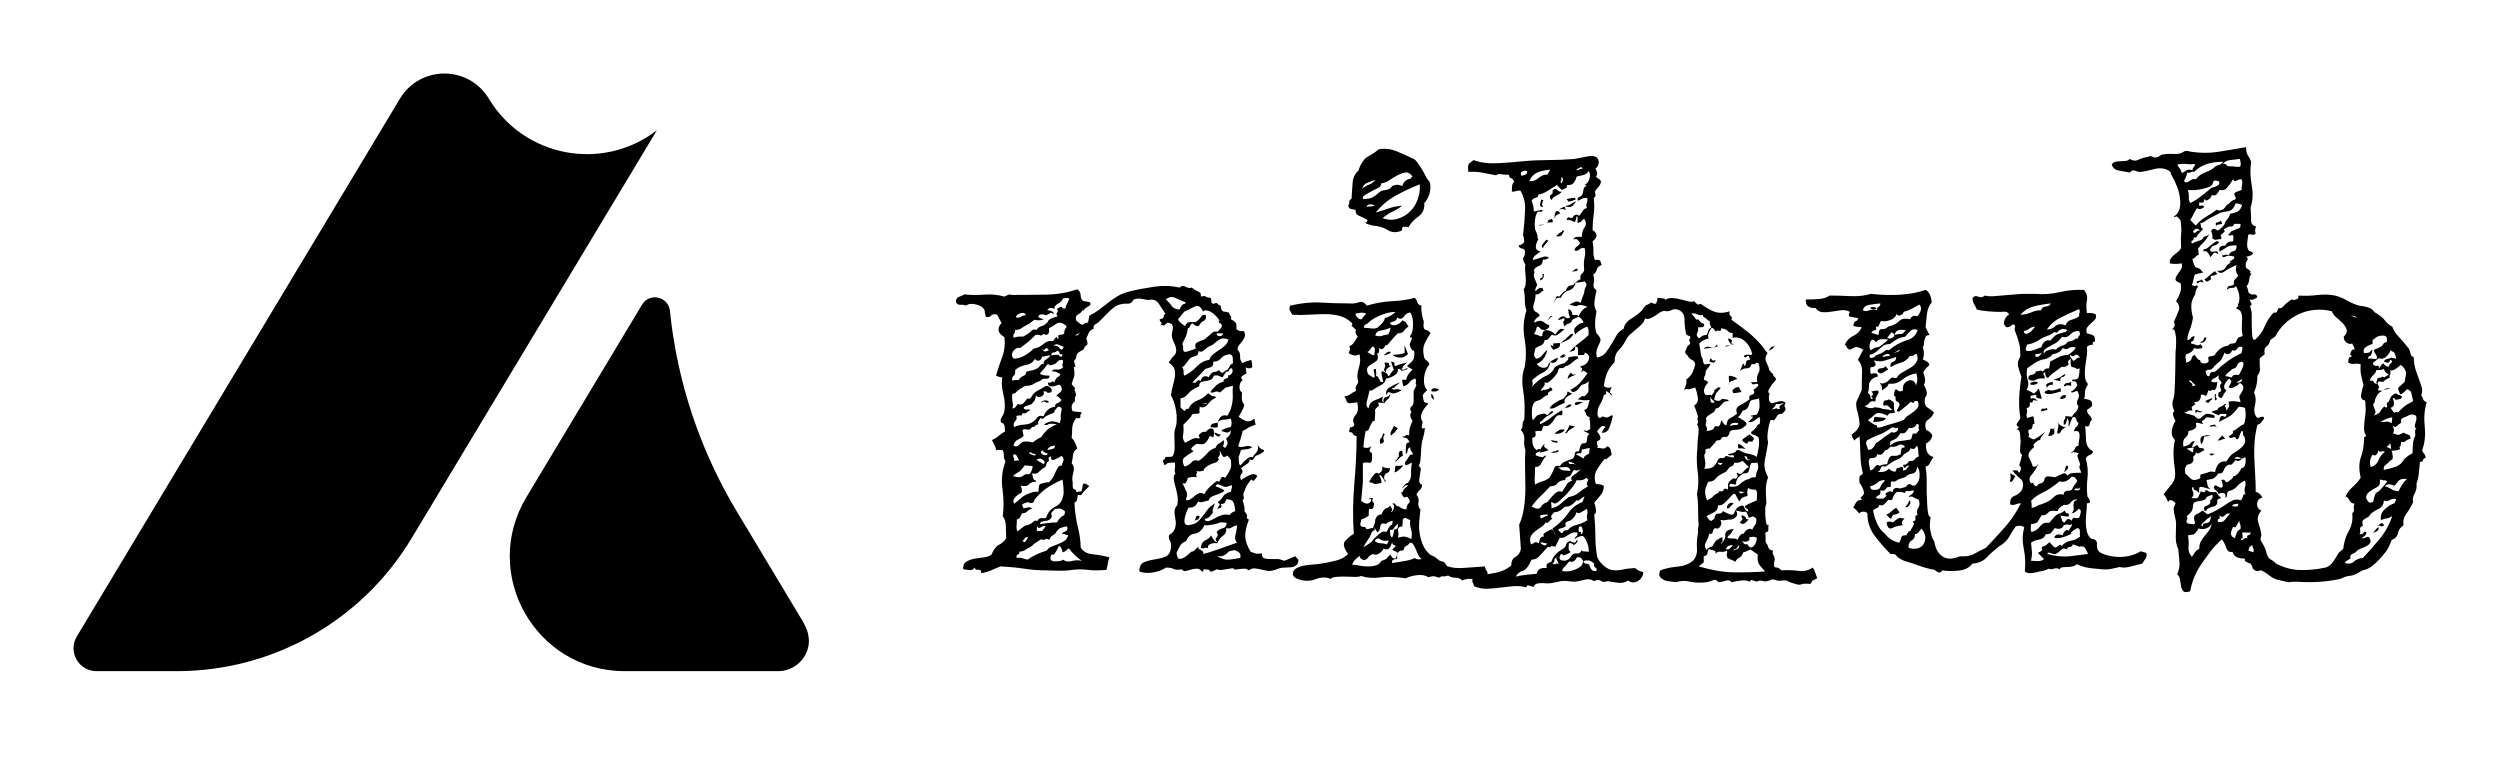 
        <svg xmlns="http://www.w3.org/2000/svg" xmlns:xlink="http://www.w3.org/1999/xlink" version="1.1" width="3187.5" height="964.909" viewBox="0 0 3187.5 964.909">
			
			<g transform="scale(9.375) translate(10, 10)">
				<defs id="SvgjsDefs2348"/><g id="SvgjsG2349" featureKey="symbolFeature-0" transform="matrix(1.655,0,0,1.655,0,-0.033)" fill="#000">    <title xmlns="http://www.w3.org/2000/svg">Asset 19LETTERS1</title>    <g xmlns="http://www.w3.org/2000/svg" id="Page-1" stroke="none" stroke-width="1" fill-rule="evenodd">        <g id="Artboard" transform="translate(-587, -53)" fill-rule="nonzero">            <g id="Asset-19LETTERS1" transform="translate(587, 53.02)">                <path d="M34.13,2.07 L34.13,2.07 C32.47,-0.69 28.48,-0.69 26.82,2.07 L0.27,46.26 C-0.48,47.51 0.42,49.11 1.88,49.11 L8.49,49.11 C16.39,49.11 23.71,44.97 27.78,38.19 L47.94,4.66 C43.49,8.1 37.03,6.89 34.13,2.07 L34.13,2.07 Z" id="Path"/>                <path d="M60,45.14 L54.47,35.93 C51.46,30.91 49.6,25.3 49.01,19.51 C48.89,18.32 47.34,17.97 46.72,18.99 L37.21,34.82 C33.43,41.11 37.96,49.11 45.29,49.11 L57.9,49.11 C59.01,49.11 60.01,48.39 60.34,47.27 C60.55,46.55 60.37,45.78 59.99,45.14 L60,45.14 Z" id="Path"/>            </g>        </g>    </g></g><g id="SvgjsG2350" featureKey="nameFeature-0" transform="matrix(1.965,0,0,1.965,118.849,-10.032)" fill="#000"><path d="M24.297 38.75 q0 0.273 -0.156 0.391 t-0.352 0.137 t-0.41 0.02 t-0.371 0.039 q-0.586 0.234 -0.82 0.195 t-0.469 -0.098 t-0.449 -0.078 t-0.41 0.137 q-0.156 -0.117 -0.312 -0.117 t-0.312 0.02 t-0.273 0.039 t-0.195 -0.098 q-0.508 0.078 -0.723 0.117 t-0.371 -0.039 q-0.117 0.039 -0.312 0.137 t-0.234 -0.098 q-0.469 -0.078 -0.43 0.039 t-0.078 0.078 q-0.156 -0.195 -0.352 -0.195 t-0.391 0.059 t-0.371 0.098 t-0.293 -0.117 q-0.352 0.078 -0.547 -0.02 t-0.547 -0.098 q-0.312 0.234 -0.859 0.332 t-0.977 -0.059 q0 -0.508 0.332 -0.645 t0.742 -0.195 t0.742 -0.195 t0.371 -0.645 q0.039 -0.273 -0.078 -0.469 t-0.039 -0.391 q0.234 -0.117 0.332 -0.312 t0.098 -0.273 q0.039 -0.156 0.02 -0.332 t-0.059 -0.371 t-0.02 -0.391 t0.176 -0.352 q0.078 -0.352 0.02 -0.684 t-0.137 -0.605 t-0.117 -0.508 t0.117 -0.43 q-0.078 -0.117 -0.039 -0.332 t0 -0.41 q-0.312 0 -0.43 0.02 t-0.273 0.176 q-0.195 -0.352 -0.078 -0.391 t0.117 -0.195 q0.391 0 0.449 -0.02 t0.098 -0.098 q0.117 -0.273 0.098 -0.664 t-0.02 -0.82 q0 -0.195 0.078 -0.41 t0.078 -0.41 q0.039 -0.469 -0.078 -0.996 t-0.312 -0.84 q0.039 -0.352 0.137 -0.684 t0.137 -0.625 t-0.039 -0.527 t-0.391 -0.43 q0.156 -0.273 0.391 -0.508 t0.039 -0.742 q-0.234 -0.469 -0.215 -0.664 t0.059 -0.371 t-0.02 -0.312 t-0.332 -0.176 q-0.312 0.273 -0.332 0.195 t-0.176 0 q0.156 -0.195 0.059 -0.234 t-0.098 -0.195 q0.273 -0.039 0.273 -0.156 t0.117 -0.234 q-0.195 -0.312 -0.449 -0.684 t-0.723 -0.254 q-0.43 -0.078 -0.586 -0.098 t-0.43 0.059 q-0.156 0.312 -0.43 0.293 t-0.547 0.059 q-0.312 0.078 -0.703 0.469 l-0.703 0.703 q-0.117 0.117 -0.273 0.195 t-0.117 0.312 q-0.234 0.078 -0.332 0.273 t-0.176 0.391 q0.156 0.391 0.02 0.469 t-0.215 0.312 q-0.469 0.195 -0.488 0.43 t-0.176 0.352 q0.156 0.43 0.078 0.41 t-0.078 0.059 q0.078 0.469 0 0.664 t-0.156 0.469 q0.312 0.352 0.254 0.332 t-0.059 0.059 q0.156 0.352 0.078 0.449 t-0.039 0.332 q-0.234 0.195 -0.234 0.391 t0.078 0.312 q0.234 0.039 0.371 0.039 t0.293 0.078 q-0.156 0.039 -0.137 0.234 t-0.293 0.117 q-0.273 0.391 -0.273 0.723 t-0.039 0.645 q0.156 0.156 0.234 0.332 t0.156 0.41 q-0.273 0.195 -0.293 0.449 t-0.098 0.566 q0.234 0.273 0.117 0.664 t-0.039 0.703 q-0.039 0.43 0.117 0.449 t0.117 0.176 q0.469 -0.039 0.41 -0.098 t0.02 -0.137 q0 -0.43 0.215 -0.332 t0.254 0.176 q-0.43 0.391 -0.488 0.527 t-0.293 0.059 q-0.039 0.391 -0.098 0.449 t-0.137 0.098 q0.039 0.898 0.234 1.68 t0.195 1.406 q0.234 0.43 0.84 0.488 t1.152 0.215 q-0.078 0.195 -0.117 0.449 t-0.078 0.41 q-0.742 0.078 -1.328 0 t-1.289 0.039 q-0.469 0.039 -0.879 0.02 t-0.723 -0.02 q-0.703 0 -1.484 -0.117 t-1.641 -0.156 q-0.312 0.117 -0.605 0.254 t-0.723 0.215 q0 -0.273 -0.195 -0.234 t-0.273 -0.156 q-0.117 0.195 -0.312 0.176 t-0.469 -0.059 q-0.039 -0.352 0.195 -0.508 t0.547 -0.215 t0.664 -0.098 t0.547 -0.195 q0.234 -0.547 0.527 -0.684 t0.488 -0.449 q0 -0.43 -0.02 -0.859 t-0.215 -0.664 q0.117 -0.898 -0.02 -1.895 t0.215 -1.895 q-0.117 -0.156 -0.117 -0.391 t-0.078 -0.391 q-0.195 0 -0.234 -0.02 t-0.234 0.02 q0 -0.156 -0.098 -0.332 t-0.176 -0.371 q0.273 -0.117 0.469 -0.293 t0.43 -0.293 q0 -0.234 -0.039 -0.41 t-0.234 -0.215 q-0.078 -0.195 0.059 -0.391 t0.176 -0.43 q0.078 -0.508 -0.078 -1.133 t-0.078 -1.172 q-0.117 0 -0.234 -0.039 t-0.195 -0.078 q0.234 -0.781 0.449 -1.348 t0.137 -1.309 q-0.43 -0.273 -0.41 -0.547 t0.215 -0.43 q-0.078 -0.156 -0.156 -0.293 t-0.156 -0.293 q-0.312 -0.078 -0.41 0.059 t-0.371 0.098 q-0.078 -0.234 -0.078 -0.43 q-0.117 -0.312 -0.586 -0.43 t-0.703 0.078 q-0.195 -0.078 -0.391 -0.059 t-0.312 -0.176 q0 -0.312 0.195 -0.371 t0.391 -0.176 q0.625 0.078 1.367 0.02 t1.406 0.137 q0.43 -0.234 0.43 -0.117 q1.289 0 2.441 -0.02 t2.168 -0.371 q0.234 0.156 0.234 0.43 t0.195 0.391 q0.352 0.039 0.43 0.078 t0.039 0.195 q-0.391 0.234 -0.43 0.332 t-0.117 0.02 q-0.078 0.195 -0.293 0.293 t-0.137 0.41 q0.391 0.391 0.508 0.273 t0.312 -0.117 q0.117 -0.469 0.078 -0.469 q0.391 -0.195 0.703 -0.43 t0.605 -0.469 t0.645 -0.449 t0.82 -0.332 q0.781 -0.195 1.719 -0.332 t1.758 0.059 q0.195 -0.195 0.43 -0.059 t0.43 0.059 q0.234 0.195 0.449 0.273 t0.176 0.352 q0.234 -0.078 0.352 0 t0.312 0.078 q0.078 0.117 0.059 0.234 t0.137 0.195 q0.234 -0.117 0.293 -0.02 t0.215 0.137 q0.039 0.391 0.215 0.41 t0.332 0.059 q0.234 0.391 0.195 0.391 t-0.039 0.078 q0.391 0.195 0.391 0.391 l0 0.312 l0.234 0.117 t0.273 0 q0.117 0.195 0.078 0.352 t-0.156 0.312 t-0.234 0.293 t-0.117 0.332 q0.195 0.195 0.176 0.469 t0.176 0.469 q0.156 -0.117 0.273 -0.137 t0.312 -0.098 q0.078 0.195 0.078 0.508 q-0.078 0.078 -0.234 0.078 t-0.234 -0.078 q0.039 0.078 0.039 0.195 t0.039 0.234 q-0.391 0.195 -0.371 0.293 t0.098 0.176 q-0.195 0.117 -0.215 0.43 t0.176 0.43 q-0.078 0.586 0.117 0.781 q0.078 0.078 -0.059 0.352 t-0.293 0.547 q0.43 0.312 0.645 0.312 t0.449 -0.195 q0 0.078 0.039 0.234 t0.039 0.195 q-0.469 0.156 -0.586 0.254 t-0.312 0.176 q-0.078 0.352 -0.156 0.586 l-0.156 0.469 q0.117 0.117 0.449 0.02 t0.527 0.059 q-0.195 0.117 -0.449 0.137 t-0.332 0.059 q-0.117 0.391 -0.156 0.43 q0 0.312 0.02 0.449 t0.098 0.176 q0.234 -0.273 0.469 -0.469 t0.43 -0.078 q-0.039 -0.078 0.039 -0.156 t0.156 -0.176 t0.117 -0.234 t-0.039 -0.332 q0.234 0.352 0.371 0.352 t0.059 0.156 q-0.352 0.234 -0.547 0.273 q-0.156 0.273 -0.234 0.293 t-0.195 -0.059 q0.039 0.195 -0.176 0.332 t-0.41 0.293 q0.195 0.234 0.039 0.391 t-0.039 0.43 q0.469 -0.312 0.723 -0.391 t0.41 0.117 q-0.234 0.352 -0.273 0.332 t-0.156 -0.098 q-0.312 0.391 -0.391 0.605 t-0.156 0.41 q0.078 0.352 0.02 0.352 t-0.059 0.078 q0.039 0.156 0.098 0.371 t0.02 0.371 q0.234 0.273 0.176 0.391 t0.137 0.195 q-0.273 0.703 -0.254 1.172 t0.371 1.055 q0.195 0.078 0.332 0.117 t0.449 0 q0 0.312 0.215 0.352 t0.469 0.039 l0.488 0 t0.391 0.117 q0.195 -0.078 0.371 -0.156 t0.371 -0.156 z M19.063 23.086 l-0.43 0 q0 0.195 0.215 0.195 t0.215 -0.195 z M16.484 20.937 q-0.312 -0.117 -0.684 -0.293 t-0.684 0.098 q0.234 0.195 0.391 0.43 t0.547 0.273 q0.195 -0.391 0.312 -0.391 t0.117 -0.117 z M18.984 22.656 q0.039 -0.234 -0.117 -0.273 t-0.039 -0.195 q-0.156 -0.234 -0.332 -0.391 t-0.332 -0.234 q-0.352 -0.117 -0.391 -0.039 t-0.117 0 q-0.195 -0.43 -0.488 -0.312 t-0.527 0.273 q-0.195 0.039 -0.273 0.137 t-0.156 0.176 q-0.156 0.234 -0.215 0.254 t0.02 0.176 l0.176 0.176 t0.254 0.176 q0.117 -0.273 0.332 -0.273 l0.41 0 q0.234 -0.156 0.371 -0.371 t0.332 -0.098 q0.039 0.312 -0.156 0.391 t-0.312 0.312 q-0.156 0.156 -0.469 -0.156 q-0.117 0.078 -0.156 0.195 t-0.156 0.156 q-0.078 0.469 -0.195 0.684 t-0.195 0.41 q0.078 0.117 0.059 0.312 t0.137 0.234 q0.195 -0.039 0.371 -0.098 t0.371 -0.137 q-0.117 -0.312 0.098 -0.43 t0.488 -0.195 q0.43 -0.352 0.547 -0.469 t0.391 -0.078 z M19.453 23.516 q-0.312 -0.117 -0.488 -0.059 t-0.312 0.176 l-0.273 0.234 t-0.332 0.156 q-0.352 0.312 -0.469 0.332 t-0.195 -0.059 q0 0.312 -0.234 0.371 t-0.352 0.137 q-0.273 0.352 -0.391 0.508 t-0.195 0.039 q0.156 0.234 0.137 0.41 t0.059 0.254 q0.469 -0.234 0.84 -0.625 t0.879 -0.469 q0.078 -0.234 0.273 -0.391 t0.41 -0.293 t0.391 -0.293 t0.254 -0.43 z M19.766 25.156 q0 -0.195 -0.02 -0.391 t-0.215 -0.234 q-0.391 0.039 -0.605 0.293 t-0.527 0.215 q0.039 0.312 -0.176 0.391 t-0.371 0.117 q-0.43 0.469 -0.898 0.938 q0.234 0.078 0.293 -0.059 t0.293 -0.059 q0.039 -0.234 0.215 -0.293 t0.332 0.059 q0.156 -0.352 0.371 -0.371 t0.332 -0.137 q0.195 0.273 0.312 0.156 t0.312 -0.195 q0.156 -0.312 0.215 -0.352 t0.137 -0.078 z M18.086 27.773 q-0.156 0.234 -0.43 0.156 q0.195 0.117 0.273 0.02 t0.156 -0.176 z M19.766 26.719 q-0.352 0.078 -0.508 0.117 q-0.234 0.195 -0.332 0.293 t-0.215 -0.02 q-0.156 0 -0.293 0.059 t-0.215 -0.02 q0.117 -0.195 0.371 -0.43 t0.527 -0.273 q0 -0.195 0.195 -0.234 t0.117 -0.234 q0.117 0.078 0.254 -0.098 t0.02 -0.371 q-0.156 0 -0.176 0.117 t-0.215 0.117 q-0.195 0.273 -0.215 0.332 t-0.098 0.059 q-0.117 -0.078 -0.234 -0.117 t-0.312 0 q-0.078 0.234 -0.234 0.293 t-0.332 0.078 t-0.312 0.078 t-0.137 0.293 q-0.508 0.195 -0.762 0.508 t-0.527 0.312 l0 0.625 q0.312 0.352 0.332 0.215 t0.215 -0.098 q0.195 -0.43 0.625 -0.586 t0.742 -0.508 q0.273 0.234 0.371 0.215 t0.176 0.098 q-0.312 0.117 -0.566 0.449 t-0.566 0.176 q0 0.156 -0.02 0.215 t0.02 0.215 q-0.117 0.078 -0.332 0.059 t-0.254 0.176 q-0.234 0.273 -0.547 0.586 q0.039 0.43 -0.02 0.703 t0.137 0.547 q0.117 -0.078 0.254 -0.137 t0.254 -0.137 q0.234 -0.078 0.371 -0.039 t0.137 -0.078 q-0.156 -0.078 0.039 -0.254 t0.352 -0.098 q0.273 -0.273 0.41 -0.254 t0.176 0.137 q0.039 0.508 -0.078 0.469 t-0.195 -0.078 q-0.273 0.586 -0.547 0.566 t-0.391 -0.02 q-0.43 0.312 -0.352 0.371 t0.156 0.137 q-0.391 0.234 -0.625 0.43 t0 0.625 q0.312 -0.078 0.488 -0.293 t0.488 -0.098 q0.312 -0.195 0.586 -0.508 t0.586 -0.391 q0.078 -0.234 0.254 -0.312 t0.293 -0.234 q0.078 0.195 0 0.332 t0.117 0.215 q0.234 -0.273 0.156 -0.43 t-0.078 -0.234 q0.117 -0.078 0.215 -0.195 t0.098 -0.352 q-0.156 0.195 -0.332 0.137 t-0.332 -0.098 q0.195 -0.195 0.664 -0.273 q0.117 -0.273 0 -0.586 q-0.273 0.078 -0.488 0.078 t-0.41 0.156 q0.078 -0.234 0.234 -0.371 t0.43 -0.059 q0.156 -0.234 0.234 -0.469 t0.117 -0.508 t0.02 -0.566 t0.02 -0.527 z M9.219 23.008 q-0.273 0.156 -0.371 0.215 t-0.176 -0.02 q0.312 0.078 0.371 -0.02 t0.176 -0.176 z M19.609 31.836 q-0.234 -0.352 -0.273 -0.273 t-0.234 0.078 q-0.078 -0.078 -0.137 -0.215 t-0.137 -0.215 q0.078 0.273 -0.039 0.391 t0 0.195 q-0.078 0.195 -0.293 0.254 t-0.391 0.156 t-0.293 0.215 t-0.039 0.156 q-0.195 0.039 -0.273 0.059 t-0.273 -0.02 q0.078 0.117 0.02 0.176 t0.02 0.254 q-0.195 -0.039 -0.332 -0.02 t-0.293 0.059 q-0.039 0.195 -0.137 0.332 t-0.254 0.02 q0.195 0.352 0.215 0.449 t0.098 0.176 q0.039 0.273 -0.02 0.391 t0.02 0.195 q0.156 0 0.312 -0.117 t0.293 -0.234 t0.273 -0.156 t0.332 0.078 q0.156 -0.273 0.273 -0.391 l0.234 -0.234 t0.234 -0.195 t0.273 0 q0.117 -0.234 0.176 -0.332 t0.254 0.02 q0.234 -0.312 0.352 -0.566 t0.039 -0.684 z M8.438 20.703 q-0.078 -0.078 -0.215 -0.059 t-0.215 0.02 q-0.039 0.117 -0.137 0.215 t-0.215 0.156 t-0.195 0.156 t-0.039 0.215 q-0.117 -0.078 -0.273 -0.078 t-0.234 0.156 q0.352 0.039 0.41 0.156 t-0.02 0.117 q-0.078 -0.156 -0.215 -0.059 t-0.254 0.137 q-0.43 -0.156 -0.547 0.078 q0 0.117 0.391 0.195 q-0.195 0.078 -0.332 0.078 t-0.332 -0.039 q-0.117 0.078 -0.254 0.195 t-0.332 0.195 q-0.234 0.156 -0.371 0.234 t-0.371 0.078 q0 0.195 -0.078 0.273 t-0.039 0.273 q0.312 -0.117 0.664 -0.078 q0.43 -0.234 0.566 -0.391 t0.371 -0.078 q0.117 -0.195 0.332 -0.254 t0.41 -0.254 q0.078 -0.195 0.254 -0.273 t0.449 -0.156 q-0.117 -0.195 -0.02 -0.273 t-0.02 -0.234 q0.312 -0.234 0.352 -0.117 t0.234 0.078 q0.039 -0.195 0.117 -0.332 t0.156 -0.332 z M8.047 24.023 q-0.195 -0.078 -0.371 -0.156 t-0.332 0.078 q0.273 -0.039 0.43 0.176 t0.273 -0.098 z M5.43 21.836 q-0.078 -0.234 -0.391 -0.137 t-0.273 0.293 q0.195 0.039 0.332 -0.059 t0.332 -0.098 z M19.922 35.391 q-0.039 -0.43 -0.137 -0.625 t-0.488 -0.195 q-0.078 0.312 -0.234 0.312 t-0.117 0.078 q0.078 0.195 -0.078 0.215 t-0.234 0.098 q0.273 -0.352 0.195 -0.391 t-0.117 -0.117 q0.234 -0.156 0.371 -0.391 t0.527 -0.312 l0.098 -0.391 t-0.059 -0.078 q-0.352 0.156 -0.469 0.117 t-0.234 -0.098 t-0.215 -0.078 t-0.176 0.137 q0.664 0.234 0.586 0.332 t-0.312 0.176 t-0.469 0.176 t-0.273 0.293 q-0.312 0.078 -0.449 0.117 t-0.293 -0.039 q-0.078 0.195 -0.215 0.312 t-0.449 0.117 q-0.234 0.469 -0.273 0.84 t0.273 0.371 q0.508 -0.078 0.703 -0.293 t0.371 -0.449 l0.352 -0.469 t0.41 -0.312 q-0.117 0.352 -0.137 0.391 t-0.02 0.117 l0 0.176 t-0.117 0.137 q-0.195 0.234 -0.312 0.234 t-0.117 0.117 q0.156 0.117 0.352 0.039 t0.391 -0.195 t0.449 -0.195 t0.527 0 q0.117 -0.195 0.391 -0.273 z M7.969 24.531 q-0.195 0.039 -0.215 -0.098 t-0.176 -0.137 q-0.078 0.117 -0.234 0.117 t-0.156 0.195 q0.469 -0.078 0.527 0 t0.176 0.117 z M8.242 22.578 q-0.43 -0.352 -0.703 -0.156 t-0.508 0.312 q0.039 0.312 -0.078 0.41 t-0.312 -0.02 q-0.117 0.156 -0.234 0.098 t-0.312 -0.02 q-0.352 0.352 -0.566 0.527 t-0.488 0.371 q-0.156 -0.039 -0.293 0.039 t-0.215 0.215 t-0.059 0.293 t0.176 0.195 q0.391 -0.039 0.723 -0.234 t0.605 -0.469 q0.352 -0.039 0.664 -0.312 t0.664 -0.195 q0.273 -0.391 0.273 -0.273 t0.117 0.078 q-0.078 -0.273 0.117 -0.254 t0.273 -0.098 q0 -0.234 0.078 -0.312 t0.078 -0.195 z M7.031 24.258 q-0.195 -0.234 -0.234 -0.117 t-0.234 0.078 q0.156 0.156 0.254 0.117 t0.215 -0.078 z M20.273 38.633 q0.039 -0.273 -0.078 -0.371 t-0.312 -0.176 q-0.391 0.078 -0.43 0.117 l-0.117 0.117 q-0.234 0.195 -0.41 0.195 l-0.254 0 q0.469 0.273 0.82 0.234 t0.781 -0.117 z M20.039 37.578 q-0.195 -0.234 -0.098 -0.566 t0.098 -0.645 q-0.195 0.039 -0.371 0.156 t-0.371 0.039 q0.039 0.352 -0.215 0.527 t-0.41 0.527 q-0.273 -0.039 -0.488 0.059 t-0.137 0.293 q-0.156 -0.078 -0.254 -0.02 t-0.254 -0.02 q0.039 -0.391 0.332 -0.527 t0.371 -0.332 q0.234 0.391 0.293 0.43 t0.137 0.039 q-0.195 -0.195 -0.039 -0.332 t0 -0.371 q0.156 -0.195 0.41 -0.254 t0.293 -0.371 q-0.43 -0.078 -0.566 0 t-0.449 0.117 q-0.352 0.078 -0.449 0.039 t-0.098 0.039 q-0.273 0.508 -0.664 0.547 t-0.586 0.508 q-0.352 0.156 -0.43 0.352 q-0.156 0.273 -0.176 0.332 t-0.059 0.137 q0.039 0.391 0.176 0.41 t0.293 -0.059 t0.312 -0.215 t0.234 -0.215 q0.156 0 0.273 -0.137 t0.234 -0.215 q-0.039 0.117 0.02 0.156 t0.137 0.078 t0.137 0.098 t0.02 0.176 q0.352 -0.078 1.016 -0.312 z M7.148 24.609 q-0.391 0.039 -0.449 0.078 t-0.137 0 q-0.078 0.273 -0.254 0.293 t-0.254 -0.137 q-0.156 0.352 -0.605 0.43 t-0.762 0.352 q0.039 0.312 -0.098 0.391 t-0.098 0.352 q0.195 -0.078 0.43 -0.039 q0.156 -0.234 0.332 -0.293 t0.215 -0.293 q0.352 -0.078 0.488 -0.117 t0.332 -0.156 q0.117 -0.117 0.195 -0.215 t0.195 -0.02 q-0.078 -0.195 0.137 -0.332 t0.332 -0.293 z M8.008 25.43 q-0.078 -0.156 -0.039 -0.234 t0.039 -0.234 q-0.195 -0.078 -0.312 0.02 t-0.234 0.215 q-0.391 0.156 -0.41 0.078 t-0.137 -0.039 q-0.312 0.43 -0.391 0.488 t-0.117 0.176 q0.156 0.078 0.332 0.098 t0.332 0.02 q0 0.234 -0.273 0.215 t-0.352 0.137 q-0.273 0.078 -0.469 0.215 t-0.586 0.137 q-0.508 0.273 -0.605 0.41 t-0.293 0.137 q-0.039 0.352 0.02 0.586 t-0.02 0.43 q0.156 0 0.234 -0.117 t0.156 -0.195 q0.234 0.117 0.391 -0.059 t0.273 -0.332 q0.156 0.117 0.293 -0.137 t0.371 -0.371 q0.43 -0.234 0.508 -0.293 t0.234 -0.059 q0.273 0.156 0.273 0.312 t-0.156 0.156 q-0.156 0.039 -0.195 -0.039 t-0.234 -0.039 q0.117 0.195 -0.117 0.332 t-0.391 -0.059 q-0.078 0.391 -0.156 0.43 t-0.117 0.156 q-0.273 0.117 -0.391 0.137 t-0.195 0.137 q0.078 0.156 0.215 0.117 t0.254 0.039 q-0.156 0.078 -0.273 0.176 t-0.273 0.02 q0 0.195 -0.176 0.176 t-0.254 0.059 q0.078 0.195 -0.078 0.332 t-0.078 0.41 q0.352 -0.156 0.762 -0.176 t0.723 -0.332 q0.195 -0.273 0.312 -0.273 t0.234 0.039 q0.273 -0.625 0.82 -0.664 q-0.039 -0.195 0.156 -0.254 t0.273 -0.215 q-0.234 -0.273 -0.312 -0.273 t-0.156 0.117 q0.234 -0.273 0.352 -0.352 t0.137 -0.195 t-0.039 -0.234 t-0.215 -0.117 q-0.195 0.117 -0.449 0.117 t-0.254 -0.273 q0.195 0.039 0.254 -0.039 t0.176 0.039 q0.156 -0.352 0.273 -0.391 t0.156 -0.195 l-0.312 -0.156 t-0.273 -0.039 q0.078 -0.156 0.332 -0.117 t0.449 -0.156 z M7.852 29.023 q-0.039 -0.273 0.039 -0.566 t-0.234 -0.293 q-0.234 0.234 -0.234 0.293 t-0.078 0.137 q-0.547 0.195 -0.645 0.332 t-0.254 0.02 q-0.195 0.273 -0.176 0.332 t0.02 0.098 q-0.156 0.039 -0.215 0.117 t-0.215 0.078 q-0.156 0.234 -0.332 0.176 t-0.332 0.02 q0.039 0.273 0.078 0.43 q-0.195 0.156 -0.41 0.254 t-0.293 0.41 q0.234 0.117 0.371 -0.039 t0.332 -0.234 q0.312 -0.039 0.488 0.02 t0.254 -0.059 q0.273 -0.195 0.469 -0.273 q0.273 -0.391 0.508 -0.586 q0.078 -0.039 0.234 -0.137 t0.352 -0.176 q-0.508 -0.078 -0.625 0.02 t-0.273 -0.02 q0.43 -0.234 0.664 -0.195 t0.43 0.117 z M7.461 30.859 q-0.43 0 -0.547 0.312 q0.195 -0.039 0.352 -0.078 t0.195 -0.234 z M6.953 31.406 q-0.273 -0.039 -0.391 -0.234 q-0.195 0.195 0.059 0.312 t0.332 -0.078 z M6.641 32.148 q0.195 -0.156 -0.039 -0.312 t-0.43 0 q0.273 0.195 0.332 0.215 t0.137 0.098 z M6.094 31.406 q-0.078 0.078 -0.254 -0.039 t-0.176 0.039 q0.078 0.039 0.273 0.117 t0.156 -0.117 z M4.961 31.875 q-0.195 -0.391 -0.234 -0.391 t-0.117 -0.039 q-0.117 0.117 -0.039 0.195 t0.039 0.273 z M7.891 32.266 q0.078 -0.195 0.137 -0.371 t-0.137 -0.332 q-0.039 0.039 -0.176 0.117 t-0.273 0.137 t-0.215 0.02 t-0.039 -0.234 q-0.234 0.039 -0.176 0.195 t-0.137 0.234 q-0.039 0.273 -0.137 0.332 t-0.176 0.098 q-0.117 0.117 -0.273 0.254 t-0.43 0.059 q0.078 0.469 0.176 0.469 t0.098 0.117 q-0.352 0 -0.488 0.176 t-0.566 0.098 q0.156 0.43 0 0.508 t-0.273 0.176 t-0.195 0.215 t0 0.352 q0.273 -0.195 0.43 -0.352 t0.391 -0.273 t0.469 -0.176 t0.391 -0.02 q0.039 -0.273 0.039 -0.371 t0.078 -0.176 q0.508 -0.156 0.625 -0.117 q0.273 -0.312 0.332 -0.449 l0.117 -0.273 t0.137 -0.254 t0.273 -0.156 z M5.898 32.266 q-0.195 0 -0.332 -0.02 t-0.215 -0.02 q-0.273 0.391 -0.469 0.488 t-0.352 0.254 q0.508 0.156 0.703 -0.02 t0.43 -0.098 q0.234 -0.273 0.234 -0.586 z M8.125 35.391 q-0.156 -0.117 -0.254 -0.156 t-0.41 0 q-0.312 0.273 -0.273 0.352 t0.039 0.195 q-0.117 0.273 -0.469 0.293 t-0.352 0.215 q0.352 -0.039 0.605 -0.078 t0.566 -0.039 q0.234 -0.391 0.41 -0.449 t0.137 -0.332 z M8.047 34.141 q0 -0.391 -0.078 -0.938 q-0.781 0.352 -1.191 0.664 t-0.762 0.742 q0 0.195 -0.176 0.215 t-0.254 -0.059 q-0.469 0.117 -0.41 0.234 l0.098 0.195 q0.195 -0.039 0.312 -0.059 t0.312 0.059 q-0.234 0.078 -0.371 0.215 t-0.371 0.137 q-0.117 0.312 -0.195 0.352 l-0.156 0.078 q0 0.273 -0.02 0.449 t0.059 0.371 q0.391 -0.312 0.508 -0.391 q0.391 -0.078 0.566 -0.254 t0.293 -0.059 q0.117 -0.234 0.312 -0.215 t0.312 -0.02 q0.156 -0.547 0.645 -0.781 t0.566 -0.938 z M6.797 36.445 q-0.078 -0.078 -0.312 0.059 t-0.273 -0.098 q-0.078 0.391 0.078 0.371 t0.273 -0.02 z M9.297 38.828 q-0.508 -0.352 -0.898 -0.859 q-0.117 0.078 -0.195 0.156 t-0.234 0.117 q-0.039 -0.273 -0.156 -0.391 t-0.156 0.078 q-0.156 0.312 -0.234 0.41 t-0.234 0.059 q-0.195 0.469 0.254 0.469 t0.566 -0.117 q0.234 0.195 0.586 0.098 t0.703 -0.02 z M8.359 37.07 q-0.312 -0.117 -0.469 -0.117 q0.156 -0.117 0.312 -0.176 t0.078 -0.332 q-0.469 0.078 -0.586 0.195 t-0.234 0.312 q-0.312 0.195 -0.332 0.273 t-0.098 0.156 q-0.156 -0.117 -0.254 -0.039 t-0.293 0 q-0.469 0.273 -0.586 0.41 t-0.352 0.215 q-0.273 0.234 -0.586 0.234 q0.078 0.117 -0.078 0.195 t-0.078 0.234 q0.234 -0.039 0.391 0.02 t0.352 0.098 q0.547 -0.391 1.328 -0.625 q0.117 -0.195 0.332 -0.273 t0.449 -0.176 t0.43 -0.215 t0.273 -0.391 z M5.586 37.188 q-0.195 0 -0.234 0.098 t-0.156 0.137 q0.117 0.195 0.215 0.059 t0.176 -0.293 z M18.711 29.57 q-0.117 0.078 -0.508 0 q0.039 -0.195 0.176 -0.234 t0.332 -0.078 l0 0.312 z M18.906 30.078 q-0.078 0.234 -0.254 0.117 t-0.176 -0.234 q0.117 0 0.195 0.059 t0.234 0.059 z M17.461 35.742 q-0.039 0.234 -0.195 0.254 t-0.273 0.098 q0.156 0 0.195 -0.234 t0.273 -0.117 z M7.031 27.852 q-0.078 0.078 -0.273 -0.02 t-0.234 0.098 q-0.078 -0.156 0.176 -0.195 t0.332 0.117 z M33.398 12.656 q0.078 0.391 -0.039 0.781 t-0.352 0.625 q0.039 0.625 -0.41 0.938 t-0.684 0.742 q-0.43 -0.078 -0.43 0.039 t-0.039 0.195 q-0.547 0.234 -0.977 -0.039 t-1.055 -0.312 q-0.586 -0.156 -0.449 -0.215 t0.098 -0.176 q-0.43 -0.234 -0.625 -0.312 t-0.195 -0.391 q-0.391 -0.039 -0.43 -0.117 l-0.078 -0.156 q0.078 -0.078 0.078 -0.254 t0.156 -0.215 q0.039 -0.625 0.078 -1.133 t0.391 -0.82 q0.273 -0.781 0.684 -0.996 t0.723 -0.488 q0.625 -0.117 1.25 0.137 t1.25 0.566 q0.195 0.195 0.43 0.566 t0.312 0.566 q0.078 0.156 0.176 0.273 t0.137 0.195 z M34.024 26.992 q-0.156 0.117 -0.234 0.117 l-0.273 0 q-0.078 -0.195 0.156 -0.215 t0.352 0.098 z M33.672 27.695 l-0.176 -0.176 t-0.02 -0.254 q0.195 0.117 0.195 0.43 z M37.461 39.922 q-0.117 0.156 -0.332 0.176 t-0.469 0 t-0.527 -0.02 t-0.508 0.117 q-0.156 -0.195 -0.469 -0.195 t-0.508 -0.156 q-0.156 0.078 -0.312 0.059 t-0.312 0.098 q-0.195 -0.078 -0.332 -0.098 t-0.41 0.059 q-0.312 -0.195 -0.781 -0.137 t-0.781 0.215 q-1.094 -0.156 -1.777 -0.059 t-1.309 -0.098 q-0.195 0.078 -0.508 0.059 t-0.625 -0.02 t-0.586 0.02 t-0.391 0.137 q-0.469 -0.195 -1.035 0.02 t-1.152 0.02 q-0.156 -0.039 -0.293 -0.137 t-0.137 -0.254 q0 -0.234 0.234 -0.371 t0.547 -0.195 t0.645 -0.078 t0.527 -0.059 q0.547 -0.078 1.055 -0.215 t0.82 -0.449 q-0.469 -0.625 -0.195 -0.918 t0.586 -0.488 q-0.117 -1.719 0.039 -3.496 t0.156 -3.262 q-0.234 -0.039 -0.254 -0.156 t-0.254 -0.117 q0 -0.352 0.156 -0.352 t0.195 -0.195 q-0.195 -0.312 0.078 -0.625 t0.117 -0.898 q-0.117 0.039 -0.234 0.039 t-0.234 0.039 q-0.234 0 -0.273 -0.176 t-0.156 -0.293 q0.273 -0.039 0.449 -0.176 t0.371 -0.215 q-0.078 -0.273 0.059 -0.43 t0.059 -0.352 q-0.078 -0.312 0.078 -0.82 t0.039 -0.938 q-0.195 0.117 -0.391 0.078 t-0.352 -0.156 q0.039 -0.078 0.078 -0.215 t-0.039 -0.254 q0.195 -0.078 0.332 -0.273 t0.254 -0.391 q-0.234 -0.312 -0.117 -0.469 q-0.391 -0.352 -0.312 -0.332 t0.039 -0.137 q-0.352 -0.352 -0.82 -0.488 t-1.016 -0.137 t-1.133 0.039 t-1.172 0 q-0.078 -0.156 -0.156 -0.273 t0 -0.352 q1.172 -0.273 2.129 -0.215 t1.934 0.059 q0.391 0.039 0.703 -0.078 t0.547 0.234 q0.898 -0.273 1.777 -0.312 t1.543 -0.234 q0.117 0.117 0.176 0.312 t0.293 0.234 q-0.039 0.195 0.02 0.547 t0.137 0.547 q-0.078 0.547 0.137 0.586 t0.332 0.234 q-0.273 0.391 -0.43 0.762 t0 0.957 q0.078 0.117 0.195 0.195 t0.156 0.234 q-0.312 0.352 -0.371 0.918 t0.215 0.879 q-0.078 0.078 -0.156 0.137 t-0.156 0.215 q0.078 0.43 0.098 0.449 t0.098 0.059 q0.273 0 0.117 0.156 t-0.273 0.352 t-0.156 0.391 t0.117 0.43 q-0.117 0.469 -0.02 0.449 t0.176 -0.02 q-0.039 0.391 -0.137 0.703 t-0.117 0.645 t-0.039 0.684 t-0.137 0.586 q0.156 0.078 0.137 0.273 t-0.059 0.391 t-0.039 0.391 t0.195 0.234 q0 0.234 -0.156 0.371 t-0.234 0.332 q0.195 0.234 0.137 0.527 t0.137 0.488 q-0.039 0.352 -0.078 0.781 t0.02 0.84 t0.215 0.801 t0.469 0.664 q0.078 0.078 0.234 0.137 t0.273 0.176 q0.156 0.117 0.176 0.137 t0.293 0.098 q0.117 0.078 0.176 0.195 t0.137 0.117 q0.43 0.156 1.152 0.098 t1.387 -0.098 q0.039 0.195 0.137 0.312 t0.02 0.312 z M32.187 12.227 q-0.234 -0.312 -0.488 -0.273 t-0.547 0.195 t-0.586 0.352 t-0.527 0.195 q-0.039 0.234 -0.234 0.332 l-0.391 0.195 t-0.391 0.215 t-0.234 0.352 q0.43 0 0.645 -0.117 t0.41 -0.312 q0.156 -0.156 0.488 -0.195 t0.449 -0.273 q0.273 -0.117 0.449 -0.078 t0.254 0.078 q0.117 -0.43 0.547 -0.508 z M32.695 12.773 q-0.898 0.352 -1.699 0.801 t-1.348 1.152 q0.547 -0.156 0.918 -0.293 t0.918 -0.176 q-0.312 0.234 -0.684 0.41 t-0.684 0.449 q0.547 0.195 1.055 0.039 t0.859 -0.508 t0.527 -0.859 t0.137 -1.016 z M29.609 12.461 q-0.312 0.117 -0.566 0.215 t-0.332 0.41 q0.195 -0.195 0.469 -0.293 t0.43 -0.332 z M29.57 14.219 q-0.508 -0.156 -0.547 0.117 q0.156 -0.039 0.312 -0.039 t0.234 -0.078 z M31.016 21.602 q-0.43 0 -0.938 0.195 t-0.859 0.469 q-0.117 0.156 -0.254 0.195 t-0.137 0.234 q0.469 0.039 0.605 0.059 t0.332 -0.059 q0.508 -0.43 0.508 -0.664 q0.43 -0.117 0.742 -0.43 z M30.664 22.695 q-0.352 0.156 -0.664 0.195 t-0.391 0.352 q0.312 0.078 0.449 0.02 t0.449 -0.098 q0.156 -0.273 0.156 -0.469 z M28.984 21.719 q-0.195 -0.078 -0.371 -0.059 t-0.371 0.059 q0 0.156 0.156 0.293 t0.273 0.098 q0.195 -0.273 0.234 -0.293 t0.078 -0.098 z M29.57 24.102 q-0.117 -0.195 -0.254 0.02 t-0.254 0.254 q0.352 0.234 0.469 0.234 q0.078 -0.352 0.039 -0.508 z M32.461 26.68 q-0.078 -0.117 -0.039 -0.215 t-0.039 -0.254 q-0.273 0.078 -0.41 0.273 t-0.41 0.273 q-0.156 -0.508 -0.02 -0.469 t0.215 0 q0.039 -0.234 0.195 -0.43 t0.234 -0.273 q-0.273 -0.156 -0.312 -0.176 t-0.039 -0.098 q0.352 -0.273 0.43 -0.449 t0.039 -0.566 q-0.156 0 -0.234 -0.195 t-0.078 -0.273 q0.234 -0.469 0.117 -0.449 t-0.078 -0.137 q0.195 -0.195 0.195 -0.762 t-0.195 -0.84 q-0.273 0.039 -0.449 0.293 t-0.449 0.059 q-0.039 0.195 -0.195 0.254 t-0.312 0.098 q0.039 0.156 0.176 0.176 t0.273 -0.02 t0.254 -0.137 t0.156 -0.176 q0.195 0.078 0.254 0.156 t0.176 0.273 q-0.195 0.117 -0.312 0.293 t-0.43 0.176 q-0.273 0.273 -0.332 0.352 t-0.137 0.156 q-0.117 0.117 -0.195 0.234 t-0.195 0.078 q-0.078 0.195 -0.195 0.254 t-0.234 -0.059 q0 0.391 -0.098 0.371 t-0.02 0.098 q0.078 0.312 -0.078 0.43 t-0.332 0.215 t-0.273 0.234 t0.02 0.449 q0.391 0.312 0.469 0.234 q0 -0.195 -0.059 -0.391 t0.137 -0.195 q0.039 0.312 0.02 0.43 t0.098 0.078 q0.156 0.273 0.195 0.352 t0.195 0.039 q-0.078 -0.352 -0.117 -0.566 t0.156 -0.137 q0.312 0.156 0.293 0.254 t0.098 0.02 q0.195 -0.352 0.312 -0.391 q-0.156 -0.391 -0.195 -0.586 q0.273 0.039 0.234 0.156 t0.078 0.156 q0.352 -0.156 0.508 -0.176 t0.312 -0.098 q-0.352 0.312 -0.332 0.371 t-0.098 0.098 q0.117 0.117 0.254 0.02 t0.215 -0.02 q-0.469 0.195 -0.488 0.098 t-0.215 -0.098 q0.039 0.312 -0.293 0.488 t-0.527 0.176 q-0.039 0.312 -0.391 0.488 t-0.625 0.371 q-0.117 -0.117 -0.156 0.098 t-0.098 0.41 t-0.078 0.391 t0.137 0.312 q0.078 -0.43 0.41 -0.547 t0.605 -0.273 q-0.156 0.312 0.039 0.43 q-0.078 -0.352 0.156 -0.391 t0.312 -0.273 q-0.039 0.312 -0.195 0.43 t-0.234 0.273 q-0.156 -0.039 -0.273 -0.039 l-0.195 0 q0.195 0.156 -0.02 0.312 t-0.137 0.352 q-0.039 0.43 -0.039 0.547 t-0.117 0.039 q-0.234 0.391 -0.273 0.547 t-0.234 0.156 q-0.117 0.508 -0.156 1.133 q0.312 0.117 0.547 -0.078 q-0.078 0.156 -0.117 0.273 t0.156 0.195 q0.078 0.742 -0.195 0.684 t-0.43 0.02 l0 1.309 t-0.117 1.309 q0.391 0.312 0.605 0.098 t-0.098 -0.293 q0.391 -0.039 0.293 0.078 t0.098 0.273 q-0.039 0.312 -0.098 0.371 t-0.254 0.02 q-0.039 0.352 -0.02 0.41 t-0.059 0.098 q-0.234 0.156 -0.469 0.234 q0 0.156 -0.039 0.215 t0 0.215 q0.078 0.078 0.234 0.078 t0.156 0.156 q0.156 0 0.234 -0.039 t0.234 -0.039 q0.078 -0.195 0.117 -0.312 t0.039 -0.273 q0.117 -0.352 0.43 -0.352 q0.156 -0.391 0.332 -0.43 t0.254 -0.195 q0.234 0.312 0.117 0.371 t0.039 0.059 q0.273 -0.43 0 -0.547 q0.156 -0.078 0.215 0.039 t0.254 0.156 q0.273 0.195 0.508 0.195 q0.039 -0.312 0.137 -0.391 t0.098 -0.234 q-0.156 -0.273 -0.195 -0.254 t-0.195 0.059 q-0.273 -0.352 -0.176 -0.352 t0.137 -0.195 q0.312 -0.273 0.312 -0.312 q-0.195 0 -0.254 0.078 t-0.176 0.156 q0.117 -0.195 0.234 -0.293 t0.195 -0.098 q0.234 -0.273 0.215 -0.625 t0.059 -0.781 q-0.273 0.156 -0.43 0.195 q-0.117 -0.156 -0.02 -0.254 t0.156 -0.215 t0.137 -0.215 t0.234 -0.059 q-0.039 -0.156 -0.117 -0.234 t-0.078 -0.273 q-0.156 0.039 -0.176 0.215 t-0.137 0.254 q0 -0.391 0.02 -0.605 t0.254 -0.215 q-0.156 -0.312 -0.312 -0.312 t-0.195 -0.078 q0.195 0 0.234 -0.078 t0.234 0 q0 -0.43 0.078 -0.625 l0.156 -0.391 q-0.156 -0.234 -0.156 -0.371 t0.078 -0.215 q-0.156 -0.273 0 -0.391 t0.156 -0.391 l0 -0.703 t0.195 -0.391 z M32.109 37.344 q0.078 -0.43 -0.02 -0.684 t-0.059 -0.645 q-0.117 -0.039 -0.234 -0.117 t-0.273 0.039 l-0.039 0.508 q-0.352 0.039 -0.293 0.312 t-0.02 0.469 q0.352 -0.078 0.43 -0.078 q0.391 0.078 0.508 0.195 z M31.172 36.25 q-0.234 0.234 -0.293 0.352 t-0.254 0.078 q0 0.117 0.02 0.293 t0.137 0.254 q0.156 -0.391 0.117 -0.547 q0.273 -0.039 0.273 -0.176 l0 -0.254 z M32.812 38.672 q-0.156 -0.078 -0.254 -0.312 t-0.195 -0.449 t-0.215 -0.312 t-0.273 0.137 q-0.273 0.117 -0.273 0.254 t-0.195 0.137 q-0.156 0 -0.234 0.176 t-0.039 0.371 q-0.156 0.039 -0.273 0.078 t-0.078 0.234 q0.43 -0.078 0.84 -0.137 t0.723 -0.215 q0.078 0.078 0.234 0.098 t0.234 -0.059 z M30.82 36.055 q-0.312 0.078 -0.43 0.195 q-0.039 0.039 -0.195 0 t-0.234 0.156 q0 0.195 -0.059 0.293 t-0.137 0.176 l-0.234 -0.391 q0.117 0.195 -0.02 0.254 t-0.176 0.215 q-0.117 0.273 -0.273 0.488 t-0.273 0.449 q0.547 -0.312 0.645 -0.469 t0.215 -0.234 q0.234 -0.234 0.391 -0.332 t0.352 -0.02 q0.156 -0.312 0.215 -0.391 t0.176 -0.117 z M30.547 37.422 q-0.391 0.078 -0.605 -0.078 t-0.371 0.117 q0.195 0.156 0.41 0.156 t0.449 0.078 z M31.172 38.281 q-0.078 -0.078 -0.195 -0.117 t-0.195 -0.117 q0.352 -0.273 0.176 -0.293 t-0.176 -0.215 q-0.117 0.391 -0.273 0.469 t-0.312 -0.039 q-0.078 0.195 -0.312 0.352 t-0.43 0.039 q-0.234 0.078 -0.332 0.234 t-0.293 0.195 q-0.312 -0.117 -0.312 -0.312 q-0.156 0.156 -0.293 0.273 t-0.215 0.352 q0.195 0 0.488 0.059 t0.605 0.059 t0.566 -0.078 t0.371 -0.312 q0.312 -0.078 0.41 -0.215 t0.215 -0.215 q0.117 0.273 0.254 0.273 t0.137 -0.078 z M31.875 24.531 q-0.156 0.117 -0.254 0.176 t-0.273 0.059 t-0.332 -0.059 t-0.195 -0.137 q0.312 0 0.488 -0.039 t0.332 -0.078 l0 -0.547 q0.156 0.391 0.156 0.41 t0.078 0.215 z M30.703 24.375 q-0.078 0.117 -0.254 0.176 t-0.254 0.059 q0.156 -0.156 0.234 -0.215 t0.273 -0.02 z M30.742 25.312 q-0.312 0.195 -0.352 0.254 t-0.039 0.215 q-0.195 -0.117 -0.098 -0.293 t-0.02 -0.371 q0.352 -0.039 0.332 0.117 t0.176 0.078 z M31.445 27.031 q-0.391 0.195 -0.469 0.195 t-0.078 0.039 q-0.43 -0.156 -0.43 -0.078 t-0.078 0.156 q-0.117 -0.312 0.234 -0.527 t0.703 -0.332 q-0.391 0.312 -0.41 0.371 t-0.176 -0.02 q0.078 0.195 0.234 0.137 t0.352 0.02 z M31.172 29.648 q-0.234 0.352 -0.332 0.391 t-0.137 0.156 q-0.078 -0.195 0.02 -0.352 t0.176 -0.352 z M30.273 30.078 q-0.156 0.195 -0.078 0.391 t-0.234 0.273 q-0.078 -0.273 0.039 -0.391 t0.156 -0.352 z M31.523 31.562 q-0.195 0.078 -0.293 0.215 t-0.293 0.215 q0.234 -0.234 0.234 -0.312 t0.078 -0.039 q-0.039 -0.312 0.059 -0.391 t0.176 0 z M31.562 32.227 q-0.43 0.508 -0.664 0.469 q0.078 -0.039 0.078 -0.117 l0 -0.137 t0.02 -0.117 t0.176 -0.059 z M30.625 32.422 q0 0.156 -0.039 0.215 t-0.117 0.098 l-0.156 0.078 t-0.078 0.156 q-0.039 0.234 0.039 0.254 t0.039 0.176 q-0.312 -0.586 -0.43 -0.508 q0.078 0.195 0.117 0.273 t0.039 0.273 q-0.469 0.117 -0.566 0.039 t-0.293 -0.078 q0.195 -0.391 0.371 -0.566 t0.293 -0.02 q0.273 -0.195 0.254 -0.312 t0.02 -0.195 q0.117 0.117 0.508 0.117 z M57.266 23.984 l-0.176 0.176 t-0.254 0.137 q0.156 -0.273 0.254 -0.293 t0.176 -0.02 z M60.196 40.039 q-0.352 0.156 -0.371 0.234 t-0.098 0.156 q-0.469 -0.039 -0.605 0.02 t-0.293 0.02 q-0.469 -0.117 -0.625 -0.215 t-0.391 -0.059 q-0.312 0.039 -0.449 -0.02 t-0.293 -0.059 q-0.391 0.195 -0.625 0.117 t-0.43 0.039 q-0.43 -0.156 -0.43 -0.098 t-0.039 0.098 q-0.312 -0.117 -0.605 -0.078 t-0.684 0.117 q-0.117 -0.195 -0.41 -0.098 t-0.488 0.098 q-0.156 -0.234 -0.371 -0.137 t-0.449 0.137 q-0.664 0.078 -1.152 -0.039 t-0.957 0.039 q-0.234 -0.039 -0.469 -0.059 t-0.41 -0.117 t-0.254 -0.234 t0.039 -0.41 q0.508 -0.195 1.172 -0.254 t1.094 -0.41 q0.312 -0.352 0.273 -0.859 t0.078 -1.094 l0 -0.332 t0.039 -0.137 q-0.039 -0.547 -0.039 -1.152 t-0.078 -1.035 q0.156 -0.781 0.059 -1.484 t-0.059 -1.367 q0.039 -0.312 0.039 -0.586 t0.039 -0.527 t0.039 -0.488 t-0.117 -0.391 q0.117 -0.078 0.059 -0.234 t0.02 -0.273 q-0.117 -0.391 -0.156 -0.488 l-0.117 -0.293 q0.312 -0.195 0.254 -0.566 t-0.176 -0.684 q-0.469 0.156 -0.527 0.117 t-0.254 0.039 q0.234 -0.469 0.156 -0.703 q0.312 -0.234 0.43 -0.488 t0.195 -0.566 q-0.039 -0.234 -0.234 -0.312 t-0.273 -0.273 q-0.234 -0.195 -0.176 -0.332 t0.137 -0.332 q0.195 -0.156 0.195 -0.215 t-0.078 -0.215 q0.156 -0.234 0.039 -0.273 t-0.234 -0.117 q-0.117 -0.469 -0.117 -1.016 t-0.469 -0.703 q-0.234 -0.078 -0.449 0.039 t-0.488 0.039 q-0.195 0.039 -0.332 0.137 l-0.273 0.195 t-0.293 0.156 t-0.43 0.02 q-0.039 0.234 -0.215 0.41 t-0.391 0.352 t-0.41 0.352 t-0.312 0.41 q-0.195 0.391 -0.488 0.684 t-0.293 0.84 q-0.312 0.312 -0.488 0.684 t-0.254 0.957 q0.039 0.078 0.215 0.117 t0.332 -0.039 q-0.195 0.352 -0.078 0.43 t0.078 0.156 q-0.43 -0.43 -0.391 -0.234 t-0.156 0.195 q-0.078 0.352 -0.234 0.605 t-0.195 0.508 t0.039 0.41 t0.312 -0.039 q0.273 0.156 0.449 0.02 t0.254 -0.059 q-0.078 0.391 -0.234 0.801 t-0.547 0.371 q0.078 -0.117 0.117 -0.215 t0.156 -0.176 q-0.156 -0.156 -0.332 0 t-0.254 0.312 q0.469 0.547 0 0.664 q-0.039 0.156 0.02 0.273 t-0.02 0.195 q0.195 0 0.371 0.039 t0.332 -0.156 q0.195 0.078 0.234 0.234 t0.078 0.352 q-0.352 0.273 -0.371 0.312 t-0.098 -0.039 q-0.312 0.352 -0.566 0.781 t-0.059 0.977 q0.352 0 0.547 0.117 q0 0.391 -0.234 0.664 t-0.43 0.508 q0.078 0.195 0.117 0.469 t-0.117 0.352 q0.078 0.781 0.078 1.504 t0.117 1.387 q0.078 0.273 0.371 0.566 t0.605 0.371 q0.352 0.078 0.801 -0.02 t0.879 -0.098 q0.156 0.195 0.547 0.273 q-0.039 0.43 -0.391 0.625 t-0.664 -0.039 q-0.312 0.195 -0.664 0.156 t-0.742 -0.117 q-0.312 0.117 -0.488 -0.02 t-0.449 0.02 q-0.312 -0.195 -0.664 -0.098 t-0.664 0.137 q-0.234 0 -0.469 -0.039 t-0.508 0 q-0.234 0.039 -0.469 0.098 t-0.43 0.059 q-0.43 -0.039 -0.684 0 t-0.293 0.234 q-0.117 0 -0.312 -0.078 t-0.195 0.117 q-0.469 -0.117 -0.918 -0.078 t-0.898 0.098 t-0.898 0.078 t-0.918 -0.176 q-0.039 -0.195 -0.098 -0.273 t0.02 -0.273 q0.625 -0.234 1.406 -0.352 t1.25 -0.547 q0 -0.43 0.293 -0.586 t0.371 -0.547 q-0.039 -0.43 -0.059 -0.84 t-0.059 -0.84 q0.234 -0.508 0.332 -1.172 t0.098 -1.348 t-0.02 -1.367 t0.02 -1.27 q-0.117 -0.391 -0.078 -0.742 t-0.234 -0.664 q0.117 -0.117 0.117 -0.332 t0.117 -0.371 q0.078 -1.133 -0.078 -2.051 t0.117 -1.621 q0.156 -0.977 -0.02 -1.953 t0.137 -1.953 q-0.117 -0.273 -0.117 -0.703 t-0.078 -0.742 q0.117 -0.156 0.137 -0.391 t0 -0.488 t-0.039 -0.469 t0.02 -0.371 q-0.234 -0.352 -0.117 -0.508 t0.078 -0.469 q-0.078 -0.117 -0.234 -0.137 t-0.195 -0.215 q0.117 0 0.234 -0.078 t0.156 -0.195 q-0.039 -0.391 -0.078 -0.391 t0 -0.078 q0.117 -1.055 0.137 -1.758 t-0.332 -1.289 q-0.195 0 -0.293 0.039 t-0.293 0.039 q0 -0.312 0.02 -0.43 t0.137 -0.273 q-0.078 -0.195 -0.215 -0.234 t-0.137 -0.234 q-0.43 0 -0.586 -0.039 t-0.312 0.078 q-0.586 -0.117 -1.016 -0.195 t-0.898 -0.039 q-0.078 -0.469 0.059 -0.586 t0.293 -0.234 q0.742 0.273 1.738 0.215 t1.738 -0.137 q0.781 -0.078 1.66 -0.078 t1.855 -0.078 q0.234 -0.039 0.508 -0.098 t0.508 -0.098 t0.43 0.039 t0.234 0.352 q0 0.312 -0.234 0.469 q0.078 0.117 0.117 0.273 t-0.078 0.273 q0.078 0.117 0.176 0.156 t0.176 0.195 q-0.039 0.234 -0.176 0.371 t-0.254 0.332 q0.078 0.312 0.02 0.352 t-0.098 0.117 q0.078 0.586 0 1.113 t-0.078 1.074 q0.547 0.352 0 0.781 q0.078 0.43 0.059 0.703 t0.098 0.586 q0.352 -0.039 0.391 0.098 t0.078 0.254 q-0.273 0.078 -0.332 0.312 t-0.254 0.352 q0.117 0.312 0.039 0.605 t0.195 0.488 q-0.078 0.312 -0.137 0.723 t0.137 0.723 q-0.078 0.352 -0.098 0.781 t0.098 0.742 q0.312 0.312 0.273 0.488 t-0.137 0.352 t-0.137 0.391 t0.039 0.449 q0.391 -0.078 0.605 -0.352 t0.391 -0.586 t0.352 -0.605 t0.488 -0.449 q0.078 -0.43 0.527 -0.703 t0.762 -0.586 q0.156 -0.312 0.332 -0.371 t0.293 -0.176 q0.273 0.195 0.352 0.039 t0.078 -0.352 q0.391 0.039 0.469 0.059 t0.039 0.098 q0.234 -0.156 0.527 -0.137 t0.586 0.098 t0.527 0.137 t0.391 -0.02 q0.234 0.273 0.312 0.234 t0.156 -0.039 q0.703 0.508 1.113 0.586 t0.879 -0.078 q-0.078 0.234 0.059 0.312 t0.059 0.273 q0.625 0.43 1.152 0.859 t0.996 0.977 q0.234 0.352 0.352 0.469 q-0.234 0.352 -0.078 0.645 t0.195 0.527 q0.195 0.234 0.254 0.273 t0.02 0.117 q0.273 0.195 0.156 0.332 l-0.234 0.273 t-0.176 0.273 t0.02 0.371 q-0.078 0.117 -0.059 0.371 t0.215 0.293 q0.273 -0.078 0.508 -0.137 t0.43 0.098 q-0.117 0.234 -0.059 0.293 t0.059 0.176 q-0.156 0.312 -0.352 0.312 t-0.273 0.195 q-0.156 0.273 -0.215 0.234 t-0.215 0 q-0.117 0.352 -0.176 0.801 t0.02 0.723 q-0.078 0.547 -0.215 1.191 t0.215 1.23 q-0.156 0.43 -0.156 0.84 t0.039 0.957 q-0.078 0.195 -0.078 0.41 l0 0.43 t0.039 0.391 t0.195 0.254 q-0.039 0.195 -0.02 0.352 t-0.215 0.195 q0.039 0.273 0.02 0.488 t0.137 0.371 q0.078 0.391 0.391 0.391 q-0.078 0.156 0 0.273 t0.117 0.312 q-0.156 0.586 0.078 0.586 t0.352 0.195 q0.664 -0.039 1.211 0.039 t0.977 -0.234 q0.117 0.156 0.176 0.352 t0.137 0.391 z M43.945 11.719 q0 -0.195 -0.195 -0.098 t-0.234 0.176 q0.156 0 0.215 -0.059 t0.215 -0.02 z M42.539 12.695 q0 -0.078 0.059 -0.215 t-0.137 -0.215 q0.078 0.117 0 0.254 t0.078 0.176 z M52.852 22.695 q0 -0.117 -0.059 -0.195 t-0.02 -0.234 q-0.195 -0.117 -0.234 -0.176 t-0.098 -0.078 t-0.117 -0.078 t-0.02 -0.137 q-0.195 0.078 -0.391 -0.02 t-0.43 -0.059 q0.234 0.234 0.293 0.352 t0.176 0.039 q0.234 0.312 0.391 0.312 q0.078 0.156 -0.039 0.215 t-0.352 0.02 q0.039 0.195 -0.059 0.41 t0.137 0.371 q0.078 -0.078 0.195 -0.156 t0.312 -0.078 q0.078 -0.117 0.117 -0.273 t0.195 -0.234 z M57.891 27.93 q-0.156 0 -0.254 0.039 t-0.293 0 q-0.039 0.156 -0.117 0.215 t-0.156 0.176 q0.352 -0.117 0.371 -0.059 t0.176 0.02 q-0.078 -0.195 0.039 -0.254 t0.234 -0.137 z M41.719 11.758 q-0.508 0.039 -0.879 0.195 t-0.566 0.586 q0.312 0.078 0.625 -0.195 t0.625 -0.234 z M56.133 26.641 q-0.117 -0.117 -0.254 -0.039 t-0.254 -0.117 q-0.078 -0.039 0.078 -0.02 t0.352 -0.02 q-0.078 -0.352 0.078 -0.605 t0 -0.684 q-0.117 -0.078 -0.195 0.02 t-0.273 0.02 q-0.078 0.312 -0.352 0.312 t-0.469 0.195 q0.156 -0.352 0.176 -0.43 t0.098 -0.078 q0.078 0.234 0.098 0.156 t0.039 -0.176 t0.059 -0.176 t0.234 -0.078 q-0.078 -0.391 -0.215 -0.234 t-0.215 -0.039 q0.156 -0.117 0.332 -0.078 t0.254 -0.039 q-0.117 -0.547 -0.508 -0.898 t-0.859 -0.234 q0.039 -0.391 -0.039 -0.352 t-0.195 -0.039 q-0.156 -0.156 -0.254 -0.195 t-0.293 -0.078 q0 0.156 -0.059 0.176 t-0.117 0 t-0.117 -0.02 t-0.059 0.117 q-0.195 -0.312 -0.312 -0.312 q-0.352 0.508 -0.195 0.742 q-0.391 0.078 -0.664 0.352 q0.078 0.43 0.098 0.645 t0.137 0.41 q0.039 0.43 0.215 0.391 t0.332 -0.039 q-0.078 0.195 -0.215 0.332 t-0.137 0.41 q-0.195 0.352 -0.039 0.391 t0.234 0.156 q-0.195 0.195 -0.273 0.43 t0.078 0.43 q0.195 0.039 0.254 0 t0.176 0.039 q0.234 -0.312 0.195 -0.312 t0 -0.078 q0.117 -0.039 0.176 -0.117 t0.254 -0.039 q-0.078 0.156 -0.312 0.391 q-0.156 0.391 -0.117 0.469 q0.391 0.156 0.508 -0.078 q0.352 0.039 0.41 0.059 t0.059 0.098 q-0.195 0 -0.293 0.059 t-0.176 0.156 t-0.176 0.195 t-0.254 0.098 q-0.039 0.195 -0.156 0.273 t-0.254 0.156 t-0.215 0.176 t0 0.254 q-0.117 0.273 -0.02 0.391 t0.02 0.312 q0.469 -0.039 0.508 -0.215 t0.312 -0.098 q0.117 -0.078 0.137 -0.215 t0.098 -0.215 q0.117 0.312 0.312 0.352 q0.039 -0.117 0.059 -0.234 t0.098 -0.195 q0.43 -0.234 0.586 -0.391 q-0.156 -0.391 0.195 -0.566 t0.664 -0.41 q-0.078 -0.273 0.176 -0.332 t0.098 -0.332 q0.312 -0.195 0.352 -0.352 z M40.117 11.875 q-0.117 -0.078 -0.312 0 t-0.078 0.312 q0.156 -0.039 0.273 -0.078 t0.117 -0.234 z M55.118 28.008 l-0.312 0.391 q0.195 -0.312 0.312 -0.391 z M53.086 27.812 q-0.078 -0.078 -0.156 -0.137 t-0.117 -0.215 q-0.039 0.391 0.098 0.43 t0.176 -0.078 z M54.727 29.297 q-0.234 -0.039 -0.371 0 t-0.215 0.195 q0.312 -0.078 0.449 -0.059 t0.137 -0.137 z M56.211 29.375 q0.039 -0.195 0.039 -0.254 t-0.039 -0.254 q-0.234 0.156 -0.391 0.273 t-0.391 0.078 q0.43 -0.391 0.312 -0.371 t-0.156 -0.059 q0.234 -0.039 0.43 -0.078 q0.195 -0.312 0.195 -0.586 t-0.039 -0.547 q-0.156 0.078 -0.352 0.098 t-0.273 0.137 q-0.078 0.312 -0.176 0.449 t-0.332 0.176 q-0.234 0.469 -0.352 0.43 q0.43 0.234 0.547 0.352 t0.039 0.234 q-0.156 0.117 -0.254 0.195 t-0.273 0.098 t-0.371 0.039 t-0.234 0.137 q-0.078 0.352 -0.273 0.332 t-0.273 0.059 q-0.078 0.195 -0.234 0.176 t-0.234 0.176 q-0.234 0.234 -0.352 0.391 q-0.352 0 -0.312 0.156 t-0.078 0.273 q0 0.195 0.059 0.449 t-0.059 0.527 q0.43 0 0.586 -0.117 t0.273 -0.312 q0.117 -0.352 0.332 -0.312 t0.293 -0.156 q0.312 0.078 0.371 0.098 t0.176 0.02 q0.078 -0.195 -0.137 -0.156 t-0.254 -0.078 q0.508 -0.078 0.547 -0.195 t0.234 -0.078 q0.312 0.195 0.664 0.254 t0.547 0.215 q0.078 -0.312 0.137 -0.684 t-0.02 -0.684 q-0.234 -0.156 -0.371 -0.176 t-0.137 -0.176 q0.391 -0.312 0.41 -0.43 t0.176 -0.117 z M55.547 31.797 q-0.195 0.078 -0.195 -0.078 t-0.195 -0.117 q0.078 0.195 0.195 0.254 t0.195 -0.059 z M56.055 32.031 q-0.117 0.039 -0.273 0.02 t-0.195 0.098 t-0.098 0.391 t-0.371 0.234 q-0.547 0.273 -0.547 0.781 q-0.391 -0.078 -0.41 -0.02 t-0.059 0.137 q0.469 0.117 0.781 -0.176 t0.625 -0.332 q0.039 -0.117 0.43 -0.117 q0.039 -0.312 0.137 -0.508 t-0.02 -0.508 z M53.75 31.992 q-0.039 0.117 -0.469 0.039 q0.195 0.234 0.273 0.137 t0.195 -0.176 z M55.196 34.062 q-0.234 0 -0.43 -0.039 q0.117 0.195 0.215 0.137 t0.215 -0.098 z M55.469 32.344 l-0.43 -0.43 q-0.352 0.195 -0.586 0.117 q0 0.234 -0.312 0.312 q-0.156 0.195 -0.195 0.254 t-0.117 0.098 q-0.508 0.234 -0.664 0.449 t-0.508 0.215 q-0.195 0.391 -0.215 0.645 t0.137 0.645 q0.352 -0.195 0.41 -0.273 t0.156 -0.137 t0.176 -0.098 t0.117 -0.156 q0.195 0.117 0.273 -0.059 t0.312 -0.02 l0 -0.391 t0.078 -0.156 q0.234 -0.234 0.332 -0.234 t0.137 0.039 q0.195 -0.234 0.098 -0.293 t0.02 -0.137 q0.195 0.195 0.391 -0.059 t0.391 -0.332 z M44.492 29.687 q0 -0.508 -0.039 -0.586 t0 -0.234 q-0.195 0 -0.234 -0.156 t-0.156 -0.312 q0.234 -0.078 0.273 -0.273 t0.117 -0.43 q-0.312 0.039 -0.469 0.02 t-0.352 -0.059 q0.078 -0.078 0.215 -0.176 t0.215 -0.02 q0.352 -0.234 0.312 -0.547 t0.039 -0.508 q-0.195 0.156 -0.352 0.195 t-0.234 0.117 q-0.156 0.273 -0.371 0.391 t-0.332 -0.117 q0.391 -0.195 0.645 -0.469 t0.527 -0.664 q-0.273 -0.234 -0.312 -0.176 t-0.117 0.098 q0.117 -0.312 0.02 -0.312 t-0.059 -0.117 q0.391 -0.039 0.547 -0.41 t-0.273 -0.527 q0.039 0.195 -0.156 0.176 t-0.312 0.02 q0.039 -0.547 -0.039 -0.566 t-0.156 -0.059 q0.039 0.273 -0.098 0.312 t-0.293 0.078 q0.391 -0.43 0.703 -0.645 t0.625 -0.527 l0 -0.332 t-0.078 -0.254 q-0.469 0.156 -0.859 0.547 q-0.078 -0.273 -0.059 -0.352 t0.098 -0.156 q0.273 -0.273 0.391 -0.273 t0.156 -0.078 q-0.234 -0.43 -0.43 -0.332 l-0.352 0.176 q-0.039 0.195 -0.234 0.254 t-0.312 0.215 q-0.117 -0.352 -0.039 -0.391 t0.039 -0.195 q-0.469 0.195 -0.43 0.078 q0.312 -0.312 0.469 -0.156 t0.352 0.039 q-0.117 -0.312 -0.098 -0.41 t-0.059 -0.098 q0.078 -0.117 0.195 0 t0.117 0.312 q0.156 0.039 0.254 0.02 t0.176 0.098 q0.156 -0.312 0.293 -0.449 t0.332 -0.215 q-0.195 -0.078 -0.391 -0.117 t-0.391 0.078 q-0.234 -0.039 -0.469 -0.117 q0.43 -0.234 0.547 -0.215 t0.234 0.098 q0.117 -0.391 0.156 -0.469 t0.078 -0.195 q0.039 -0.352 0.137 -0.488 t-0.098 -0.332 q-0.195 0.039 -0.312 0.059 t-0.312 0.02 q-0.078 0.43 -0.469 0.547 t-0.547 0.508 q-0.273 -0.039 -0.371 0.117 t-0.176 0.234 q0.234 -0.352 0.234 -0.43 t0.195 0 q0.273 -0.312 0.312 -0.352 t0.117 -0.039 q0.156 -0.352 0.293 -0.371 t0.254 -0.059 q0.273 -0.312 0.508 -0.391 q-0.078 -0.273 0.098 -0.391 t0.137 -0.391 q-0.039 -0.391 0.039 -0.723 t0 -0.645 q-0.234 -0.039 -0.371 0.098 t-0.332 0.059 q0.039 -0.195 0.176 -0.273 t0.215 -0.234 q-0.195 -0.312 -0.312 -0.273 t-0.156 -0.039 q0.156 -0.117 0.254 -0.117 l0.332 0 q0 -0.391 0.195 -0.664 t-0.039 -0.586 q-0.117 0.078 -0.195 0.176 t-0.273 0.098 q0 -0.078 0.02 -0.234 t-0.059 -0.234 q-0.078 0.312 -0.098 0.371 t-0.137 0.02 l-0.195 -0.098 t-0.273 -0.02 q0.078 -0.234 0.176 -0.176 t0.254 0.02 q0.039 -0.156 0.195 -0.195 t0.234 0.078 q0.195 -0.234 0.273 -0.371 t0.273 -0.176 q-0.078 -0.195 0 -0.391 t0 -0.312 q-0.273 0 -0.391 0.078 t-0.234 0.117 q-0.078 -0.195 0.117 -0.273 t0.234 -0.273 q0.039 -0.391 0.176 -0.449 t-0.059 -0.137 q0.234 -0.039 0.332 -0.391 t-0.059 -0.547 q-0.078 0.195 -0.312 0.273 t-0.508 0.117 q-0.078 0.273 -0.215 0.449 t-0.449 0.137 q0 0.195 -0.117 0.234 t-0.234 0.117 q-0.156 -0.117 -0.215 -0.195 t-0.137 -0.156 q-0.312 0.195 -0.645 0.41 t-0.645 0.254 q0 0.195 -0.195 0.234 t-0.273 0.195 q0.078 0.195 0.117 0.371 t0.039 0.371 q0.43 -0.078 0.508 -0.098 t0.117 0.02 q-0.039 0.117 -0.234 0.098 t-0.195 0.137 q-0.078 0.117 -0.117 0.43 t0 0.625 q0.195 0.43 0.176 0.527 t0.059 0.176 q-0.234 0.43 -0.156 0.645 t0.312 0.176 q-0.195 0.195 -0.352 0.293 t-0.195 0.332 q0.352 -0.078 0.645 -0.195 t0.488 0.039 q-0.312 0.195 -0.43 0.117 q0 0.352 -0.273 0.449 t-0.352 0.293 q0.078 0.117 0.02 0.234 t0.02 0.312 l0.195 0.469 q-0.234 0.43 -0.078 0.43 q0.078 -0.156 0.273 -0.215 t0.234 0.176 q-0.156 0.078 -0.234 0.176 t-0.312 0.098 q0 0.312 -0.117 0.645 t0.078 0.527 q0.469 0.234 0.234 0.371 t-0.312 0.41 q0.156 -0.078 0.332 -0.117 t0.293 0.039 q0.312 0.234 0.391 0.234 t0.039 0.156 q-0.195 0.195 -0.312 0.195 t-0.234 -0.039 q-0.273 -0.352 -0.332 -0.078 t-0.176 0.391 q0.312 0.078 0.391 0.137 t0.195 -0.02 q0 -0.43 0.352 -0.371 t0.547 0.293 q0.273 -0.43 0.43 -0.391 t0.234 0 q-0.195 0.156 -0.43 0.352 t-0.469 0.039 q-0.117 0.156 -0.215 0.273 t-0.293 0.117 q-0.039 0.273 -0.234 0.352 t-0.391 0.195 q-0.078 0.234 -0.098 0.43 t0.176 0.312 q0.273 -0.078 0.41 -0.273 t0.332 -0.352 q-0.195 0.781 -0.742 0.977 q0.195 0.273 0.488 0.273 t0.332 -0.273 q0.078 -0.117 0.254 -0.234 t0.41 -0.195 q-0.078 0.273 -0.234 0.332 t-0.312 -0.02 q-0.078 0.508 -0.508 0.723 t-0.742 0.527 q0.039 0.195 0.039 0.254 t-0.078 0.215 q0.547 -0.586 0.977 -0.762 t0.625 -0.605 q0.352 -0.234 0.664 -0.273 q0.312 -0.273 0.273 -0.312 t0.039 -0.117 q0.469 -0.078 0.547 -0.059 t0.117 0.137 q-0.195 0.078 -0.43 0.293 t-0.469 0.254 q-0.117 0.156 -0.273 0.137 t-0.195 0.059 q-0.078 0.273 -0.176 0.391 l-0.195 0.234 t-0.234 0.215 t-0.371 0.059 q0.039 0.234 -0.078 0.332 t-0.195 0.293 q0.156 -0.078 0.371 -0.098 t0.293 -0.176 q0.273 0.195 0.039 0.273 t-0.195 0.273 q-0.234 0.078 -0.371 0.215 t-0.449 0.215 q-0.273 0.156 -0.293 0.625 t0.059 0.703 l0.312 -0.352 q0.469 -0.156 0.547 -0.098 t0.156 0.098 q0.273 -0.312 0.332 -0.293 t0.059 0.098 q-0.312 0.234 -0.391 0.254 t-0.234 0.176 q-0.156 0.195 -0.234 0.195 t-0.039 0.195 q0.43 -0.195 0.762 -0.469 t0.762 -0.508 q0.078 0.391 -0.117 0.352 t-0.312 0.117 t-0.176 0.254 t-0.137 0.176 q-0.234 0.234 -0.332 0.195 t-0.254 0.039 q-0.039 0.352 -0.195 0.312 t-0.352 0.039 q0.156 0.391 -0.195 0.43 q0 0.195 0.02 0.352 t0.098 0.312 q0.234 0.273 0.234 0.176 t0.195 -0.059 q0.039 0.195 -0.137 0.215 t-0.176 0.215 q0.508 0.195 0.547 0.098 t0.195 -0.059 q-0.195 0.195 -0.332 0.488 t-0.449 0.293 q0 0.352 -0.02 0.664 t0.02 0.547 q0.234 -0.156 0.527 -0.234 t0.488 -0.273 q0.234 -0.391 0.312 -0.625 t0.391 -0.156 q0.156 -0.234 0.41 -0.332 t0.488 -0.176 q0.117 -0.117 0.137 -0.332 t0.293 -0.176 q0.078 -0.469 0.234 -0.547 q0.195 0 0.254 -0.059 t0.059 -0.156 t0.02 -0.215 t0.137 -0.195 q-0.078 -0.117 -0.215 -0.156 t-0.176 -0.156 q0.234 0.156 0.469 -0.078 z M56.016 34.648 q0 -0.195 0.02 -0.41 t-0.098 -0.332 q-0.312 0 -0.371 -0.039 t-0.137 -0.078 q-0.117 0.273 -0.059 0.43 t-0.137 0.156 q-0.312 0.117 -0.332 0.195 t-0.098 0.156 q-0.195 -0.352 -0.234 -0.43 q-0.078 -0.195 -0.234 -0.039 t-0.293 0.312 t-0.293 0.293 t-0.43 0.137 q0.039 0.312 -0.293 0.488 t-0.488 0.254 q0.234 0.391 0.352 0.312 t0.195 -0.156 q0.039 -0.352 0.273 -0.332 t0.312 -0.176 q0.273 0.156 0.508 0.234 t0.312 -0.195 q0.156 -0.391 0.586 -0.43 q0.117 0.273 0.176 0.332 t0.176 0.098 q0 -0.195 -0.117 -0.215 t-0.117 -0.176 q0.273 -0.156 0.449 -0.234 t0.371 -0.156 z M56.016 37.227 q-0.195 -0.078 -0.254 -0.059 t-0.254 0.02 q0.039 0.273 -0.195 0.312 t-0.352 -0.078 q0.117 0.156 0.195 0.234 t0.195 0 q0.195 0.391 0.43 0.176 t0.234 -0.605 z M55.977 35.898 q-0.195 -0.156 -0.254 -0.137 t-0.254 0.098 q-0.078 -0.195 -0.098 -0.254 t-0.098 -0.176 q-0.234 0.039 -0.352 0 t-0.352 -0.078 q0.195 0.273 -0.02 0.469 t-0.488 0.156 q-0.352 0.078 -0.449 0.039 t-0.098 0.039 q0.117 0.156 -0.02 0.391 t-0.371 0.117 q-0.117 0.078 -0.156 0.273 t-0.234 0.117 q-0.078 0.312 -0.234 0.586 t0.039 0.547 q0.156 -0.234 0.391 -0.234 q0.156 -0.312 0.293 -0.43 t0.41 -0.234 q0.039 0.352 -0.039 0.371 t-0.039 0.098 q0.156 -0.156 0.234 -0.332 t0.039 -0.332 q0.078 -0.352 0.586 -0.352 q-0.195 0.352 -0.293 0.41 t-0.137 0.176 q0.117 0.078 0.352 0.059 t0.352 0.098 q0.195 -0.469 0.43 -0.43 q0.078 -0.195 0.273 -0.293 t0.312 0.02 q0.078 -0.195 0.195 -0.332 t0.078 -0.449 z M54.805 37.734 q-0.195 0.273 -0.273 0.273 t-0.156 0.117 q0.352 -0.117 0.391 -0.195 t0.039 -0.195 z M54.375 37.734 q-0.352 0.039 -0.391 0.117 t-0.117 0.156 q0.156 0.078 0.293 -0.039 t0.215 -0.234 z M56.602 39.57 q-0.195 -0.195 -0.391 -0.449 t-0.117 -0.723 q-0.312 -0.195 -0.371 -0.254 t-0.137 -0.098 q-0.195 0.078 -0.312 0.137 t-0.195 0.059 q-0.078 0.273 -0.273 0.371 t-0.273 0.293 q-0.078 -0.078 -0.254 -0.137 t-0.293 -0.137 q-0.078 -0.234 -0.039 -0.293 t0 -0.215 q-0.195 0.117 -0.43 0.078 t-0.352 0.156 q0.039 -0.234 -0.156 -0.254 t-0.312 -0.098 q-0.078 0.156 -0.098 0.312 t-0.254 0.195 l0 0.43 t-0.352 0.273 q1.328 0.391 2.402 0.41 t2.207 -0.059 z M44.453 31.016 l-0.547 0.117 q0 0.273 -0.117 0.254 t-0.312 0.059 q0.391 0.195 0.547 0.312 q0.039 -0.156 0.156 -0.215 t0.234 -0.137 z M43.516 32.188 q-0.234 -0.156 -0.332 -0.176 t-0.176 -0.059 q-0.039 0.195 0.156 0.176 t0.352 0.059 z M43.125 32.617 q-0.078 -0.312 -0.371 -0.273 t-0.488 0 q0.234 0.234 0.391 0.234 t0.469 0.039 z M44.336 33.672 q-0.156 -0.156 -0.039 -0.312 t-0.078 -0.273 q-0.273 0.234 -0.664 0.156 q-0.117 0.273 -0.312 0.508 l-0.391 0.469 t-0.43 0.41 t-0.586 0.098 q-0.078 0.117 -0.039 0.215 t0 0.254 q0.391 -0.078 0.645 -0.312 t0.566 -0.469 q0.43 -0.078 0.703 -0.312 t0.625 -0.43 z M43.828 32.461 q-0.195 0.156 -0.312 0.117 t-0.195 0 q-0.156 0.312 -0.234 0.391 q-0.312 0.078 -0.312 0.176 t-0.078 0.098 q-0.352 0.039 -0.488 0.234 t-0.488 0.195 q-0.312 0.352 -0.664 0.684 t-0.625 0.723 q0.508 0.273 0.645 0.02 t0.449 -0.332 q0.117 -0.156 0.234 -0.293 t0.234 -0.254 t0.254 -0.176 t0.293 0.02 q0.234 -0.352 0.332 -0.527 t0.371 -0.254 q-0.195 -0.195 0.137 -0.41 t0.449 -0.41 z M44.297 36.016 q-0.078 -0.195 -0.02 -0.391 t-0.02 -0.391 q-0.273 0.156 -0.43 0.254 t-0.312 -0.02 q0 0.156 -0.137 0.332 t-0.293 0.254 q-0.352 0.078 -0.312 0.234 t-0.039 0.195 q-0.156 0.078 -0.273 0.098 t-0.195 0.098 q0.273 0.352 0.332 0.176 t0.332 -0.137 q0.195 -0.273 0.605 -0.371 t0.762 -0.332 z M43.828 36.992 q0.195 -0.039 0.137 -0.332 t-0.254 -0.176 q-0.078 0.391 0.059 0.352 t0.059 0.156 z M44.102 34.375 q-0.195 0.078 -0.293 0.195 t-0.293 0.078 q-0.117 0.195 -0.352 0.332 t-0.43 0.098 q-0.352 0.391 -0.742 0.391 q-0.352 0.352 -0.117 0.43 q-0.195 0.156 -0.273 0.254 t-0.195 0.02 q-0.117 0.195 -0.332 0.332 t-0.41 0.293 t-0.293 0.352 t0.02 0.547 q0.195 -0.078 0.254 -0.137 t0.293 0.059 q0.039 -0.234 0.098 -0.352 t0.254 -0.117 q-0.117 -0.156 0.117 -0.293 t0.43 -0.215 q0.078 0.078 0.137 0.215 t0.137 0.215 q-0.234 -0.391 -0.234 -0.469 q0.742 -0.547 1.094 -1.074 t0.977 -0.762 z M41.562 35.625 q-0.273 0 -0.449 0.039 t-0.02 0.234 q0.312 -0.156 0.391 -0.176 t0.078 -0.098 z M44.922 39.531 q0.039 -0.195 -0.078 -0.234 t-0.078 -0.273 q-0.234 -0.195 -0.371 -0.215 t-0.332 0.02 q-0.039 0.195 0.117 0.195 t0.234 0.078 q0.078 0.234 0.176 0.352 t0.332 0.078 z M44.023 38.867 q-0.078 -0.117 -0.156 -0.215 t-0.312 -0.059 q-0.039 0.156 -0.195 0.254 t-0.312 0.02 q-0.195 0.234 -0.332 0.371 t-0.176 0.293 q0.352 0.078 0.742 -0.039 t0.625 -0.352 z M41.484 37.617 q-0.156 0 -0.234 -0.039 t-0.234 0 q0.117 0.117 0.273 0.176 t0.195 -0.137 z M44.375 38.242 q0.039 -0.273 -0.078 -0.605 t-0.312 -0.527 q-0.312 0 -0.586 0.234 q0.039 -0.156 0.137 -0.215 t0.059 -0.254 q-0.195 -0.039 -0.352 0.02 t-0.293 0.156 t-0.273 0.156 t-0.293 0.02 l-0.312 0.625 q-0.312 -0.078 -0.312 0 t-0.195 0 q-0.352 0.391 -0.586 0.645 t-0.547 0.254 q-0.312 0.703 -0.625 0.781 t-0.469 0.391 q0.312 -0.078 0.664 -0.117 t0.781 -0.078 q0.078 -0.469 0.703 -0.391 q-0.117 -0.352 0.312 -0.43 q0.156 -0.508 0.664 -0.82 q0.312 -0.156 0.352 -0.352 t0.273 -0.273 q0.352 0.195 0.41 0.039 t0.137 -0.039 q-0.234 0.352 -0.332 0.234 t-0.293 -0.078 q-0.039 0.43 0.02 0.488 t0.098 0.137 q-0.508 0.273 -0.527 0.195 t-0.137 -0.078 q-0.234 0.391 0.098 0.449 t0.527 -0.176 q0.195 -0.352 0.449 -0.312 t0.371 -0.234 q0.039 0.117 0.215 0.098 t0.254 0.059 z M42.305 39.062 q-0.117 -0.312 -0.156 -0.352 t0.039 -0.117 q-0.195 0.078 -0.176 0.195 t-0.137 0.234 q0.156 0.078 0.215 0.02 t0.215 0.02 z M54.453 23.828 q-0.43 0.117 -0.488 0.098 t-0.137 0.098 q0.391 -0.117 0.41 -0.137 t0.059 -0.02 q-0.234 -0.156 -0.273 -0.43 q0.352 0.078 0.254 0.234 t0.176 0.156 z M43.477 13.828 q-0.508 0.195 -0.527 0.117 t-0.098 -0.156 q0.43 -0.078 0.527 -0.078 t0.098 0.117 z M43.516 13.945 q-0.195 0.312 -0.332 0.371 t-0.449 -0.02 q0.312 -0.078 0.449 -0.176 t0.332 -0.176 z M53.321 23.984 q-0.234 0.078 -0.508 0.117 t-0.469 0.039 q0.156 -0.195 0.449 -0.098 t0.449 -0.176 z M42.539 13.281 q-0.195 0.195 -0.391 0.273 t-0.352 0.312 q-0.195 -0.273 -0.02 -0.371 t0.098 -0.293 q0.195 -0.195 0.332 -0.039 t0.332 0.117 z M42.812 14.57 q-0.195 -0.156 -0.508 -0.039 q0.43 -0.273 0.43 -0.176 t0.078 0.215 z M53.164 24.922 q-0.039 0.195 -0.156 0.195 t-0.273 -0.078 q0.078 -0.312 0.156 -0.156 t0.273 0.039 z M54.649 26.25 q-0.195 0.078 -0.41 0.156 t-0.137 0.273 q0 -0.469 -0.02 -0.508 t0.02 -0.156 q0.508 0.078 0.547 0.234 z M54.961 27.148 q-0.43 0.078 -0.527 0.078 t-0.059 -0.117 q-0.117 0.039 0 -0.117 t0.391 -0.195 z M42.422 14.766 q-0.391 0.195 -0.352 0.234 t-0.039 0.117 q-0.039 -0.312 0.078 -0.449 t0.312 0.098 z M41.25 13.867 q-0.156 0.352 -0.078 0.371 t0.039 0.098 q-0.234 0 -0.195 -0.176 t0.078 -0.332 z M42.695 15.977 q-0.117 0.195 -0.176 0.312 t-0.41 0.078 q0.273 -0.273 0.352 -0.273 t0.078 -0.117 l0.156 0 z M41.914 15.352 q-0.078 0.078 -0.234 0.059 t-0.195 0.098 q0.117 -0.312 0.176 -0.293 t0.176 -0.059 z M41.328 15.547 q-0.352 0.117 -0.43 0.039 q0.312 -0.039 0.332 0 t0.098 -0.039 z M55.743 30.586 q-0.43 -0.039 -0.352 0.059 t-0.117 0.059 q-0.391 -0.195 -0.176 -0.332 t0.41 -0.293 q0.391 0.273 0.293 0.352 t-0.059 0.156 z M43.633 18.633 q-0.039 0.156 -0.176 0.156 t-0.254 0.039 q0.117 -0.078 0.215 -0.156 t0.215 -0.039 z M41.602 16.68 q-0.312 0.312 -0.391 0.508 q-0.156 -0.117 0 -0.293 t0.234 -0.293 z M55.235 31.094 q-0.312 -0.078 -0.43 -0.039 t-0.078 -0.312 q0.195 0.039 0.312 0.156 z M41.289 18.984 q0 0.391 -0.273 0.43 q0 -0.156 0.117 -0.176 t0.039 -0.254 l0.117 0 z M41.875 21.914 q-0.117 0.039 -0.176 0.117 t-0.176 0.156 q0.078 -0.078 0.156 -0.215 t0.195 -0.059 z M54.414 34.844 q-0.234 0.234 -0.293 0.312 t-0.176 0.039 q0 -0.195 0.137 -0.312 t0.332 -0.039 z M55.469 35.938 q-0.234 0.312 -0.391 0.332 t-0.234 -0.098 q0.234 -0.234 0.176 -0.273 t-0.059 -0.234 q0.273 0.078 0.312 0.215 t0.195 0.059 z M43.32 23.125 q-0.117 0.273 -0.371 0.41 t-0.566 0.254 q0.078 0.195 -0.137 0.312 t-0.332 0.117 q-0.273 -0.391 -0.098 -0.293 t0.098 -0.137 l0.547 -0.039 q0.234 -0.234 0.293 -0.234 t0.059 -0.078 q0.312 -0.273 0.332 -0.293 t0.176 -0.02 z M42.812 24.609 q-0.039 0.078 -0.176 0.137 t-0.254 -0.02 q0.312 -0.273 0.312 -0.176 t0.117 0.059 z M43.516 25.937 q-0.195 0.078 -0.332 0.137 t-0.254 0.176 q0 -0.156 0.117 -0.332 t0.234 0.02 l0.234 0 z M43.984 27.852 q-0.352 0.195 -0.469 0.195 t-0.078 -0.156 q0.273 -0.117 0.547 -0.039 z M43.203 28.047 q-0.117 0.195 -0.469 0.195 q0.117 -0.117 0.234 -0.195 t0.234 0 z M43.242 27.266 q-0.312 0.156 -0.449 0.293 t-0.059 0.332 q-0.469 0.195 -0.645 0.312 t-0.41 0.078 q0.078 -0.195 0.391 -0.391 t0.547 -0.273 q0.273 -0.273 0.273 -0.352 t0.039 -0.156 z M43.437 29.531 q-0.469 0.273 -0.508 0.371 t-0.195 0.098 q0.234 -0.273 0.312 -0.547 z M42.734 29.766 q-0.234 0.312 -0.703 0.273 q0.078 -0.117 0.273 -0.234 t0.43 -0.039 z M42.227 30.664 q-0.469 -0.039 -0.43 -0.195 q0.234 0.078 0.332 0.059 t0.098 0.137 z M42.344 31.211 q-0.156 0.156 -0.371 0.137 t-0.371 0.137 q0.352 -0.273 0.43 -0.234 t0.156 -0.078 z M41.602 31.172 q-0.43 0.156 -0.43 0.137 t-0.117 0.059 q-0.078 -0.156 0.039 -0.352 t0.234 -0.273 q-0.078 0.195 0.059 0.273 t0.215 0.156 z M82.969 38.281 q0.078 0.234 -0.039 0.391 t-0.234 0.352 q-0.586 0.156 -0.938 0.234 t-0.625 0 q-0.469 0.117 -0.742 0.156 t-0.898 -0.039 q-0.781 -0.039 -1.328 -0.312 q-0.117 0.117 -0.293 0.156 t-0.352 0.039 t-0.332 0.02 t-0.195 0.137 q-0.234 -0.117 -0.41 -0.039 t-0.371 0 q-0.195 0.117 -0.43 0.156 t-0.449 0.098 t-0.41 0.059 t-0.352 -0.117 q0.078 -0.82 -0.078 -1.602 t0.039 -1.445 q-0.195 -0.195 -0.586 -0.078 q-0.234 0.312 -0.449 0.703 t-0.684 0.664 q-0.508 0.391 -0.879 0.781 t-0.996 0.43 q-0.312 0.43 -0.977 0.488 t-1.094 -0.02 q-0.117 0.195 -0.273 0.137 t-0.273 -0.176 q-0.508 -0.078 -1.094 -0.293 t-1.016 -0.332 q-0.43 -0.195 -0.527 -0.352 t-0.41 -0.117 q-0.547 -0.547 -1.074 -1.23 t-0.527 -1.582 q-0.078 -0.117 -0.273 -0.117 t-0.273 0.117 q-0.117 -0.078 -0.195 -0.195 t-0.234 -0.195 q0.078 -0.195 0.195 -0.371 t0.43 -0.176 q-0.195 -0.117 -0.039 -0.234 t0.156 -0.273 q-0.078 -0.391 -0.312 -0.664 q-0.039 -0.469 0.059 -0.508 t0.176 -0.156 q-0.156 -0.547 -0.176 -1.348 t-0.059 -1.23 q-0.078 0.117 -0.156 0.137 t-0.195 0.176 q-0.312 -0.43 -0.117 -0.469 q0.508 -0.391 0.469 -0.762 t-0.117 -0.684 q-0.195 -0.586 -0.059 -0.859 t0.332 -0.742 q0 -0.664 0.02 -1.211 t-0.293 -0.859 q0.117 -0.195 0.195 -0.371 t0.195 -0.332 q-0.43 -0.234 -0.566 -0.176 t-0.371 0.176 q-0.195 -0.078 -0.215 -0.176 t-0.137 -0.176 q0.195 -0.43 0.586 -0.605 t0.586 -0.605 q-0.273 0 -0.586 -0.078 q0.039 -0.312 0.156 -0.332 t0.195 -0.215 q-0.195 -0.039 -0.488 -0.078 t-0.098 -0.352 q-0.273 -0.156 -0.605 -0.117 t-0.664 0.098 t-0.625 0.039 t-0.488 -0.293 q-0.273 0.039 -0.488 -0.098 t-0.176 -0.488 q0.547 0 0.957 -0.039 t0.684 -0.234 q0.664 0 1.445 0.039 t1.406 -0.156 q1.016 0.117 2.012 0.059 t1.777 -0.332 q0.352 0.156 0.43 0.859 q-0.273 0.312 -0.332 0.801 t-0.098 0.918 l0.273 0.547 q-0.195 0 -0.254 0.098 t-0.098 0.254 t-0.039 0.293 t-0.078 0.176 q0.078 0.195 0.078 0.449 t-0.078 0.41 q0.625 0.273 0.391 0.469 t-0.352 0.43 q0.078 0.234 0.117 0.449 t-0.078 0.41 q0.078 0.117 0.176 0.41 t-0.098 0.488 q-0.078 0.508 0.156 0.664 t0.469 0.352 q-0.117 0.312 -0.41 0.508 t-0.137 0.703 q0.234 0.078 0.43 0.352 q-0.039 0.391 -0.43 0.586 q-0.078 0.781 0.508 0.938 q-0.195 0.312 -0.273 0.469 t-0.273 0.195 q0.078 0.43 0.078 0.879 l0 0.898 t0.039 0.879 t0.234 0.82 q-0.078 0.547 -0.039 0.82 t0.117 0.547 q0.039 0.117 0.117 0.234 t0.078 0.195 q0.117 0.664 0.566 0.957 t1.191 -0.02 q0.625 0.039 0.996 -0.176 t0.801 -0.41 q0.664 -0.703 1.309 -1.426 t1.113 -1.66 q-0.195 0 -0.371 0.078 t-0.371 0 q-0.039 -0.469 0.293 -0.586 t0.527 -0.43 q0.195 -0.508 -0.117 -0.762 t-0.547 -0.566 q0.391 -0.039 0.391 0.039 t0.078 0.117 q0.234 -0.352 0 -0.508 q0.156 -0.508 0.195 -0.742 q-0.156 -0.078 -0.137 -0.352 l0.039 -0.547 t-0.039 -0.508 t-0.41 -0.234 q0.43 -0.234 0.273 -0.312 t-0.078 -0.195 q0.078 -0.156 0.137 -0.215 t0.098 -0.176 q-0.117 -0.664 -0.078 -1.445 t0.156 -1.406 q-0.156 -0.391 -0.234 -0.723 t0.156 -0.684 q0 -0.547 -0.059 -0.801 t-0.137 -0.488 t-0.156 -0.43 t0 -0.391 q-0.117 -0.195 -0.273 -0.039 t-0.352 0.117 q-0.234 -0.195 -0.117 -0.488 t0.312 -0.371 q-0.078 -0.273 -0.547 -0.195 q-0.43 0 -0.879 -0.039 t-0.801 -0.117 q-0.078 -0.195 -0.176 -0.352 t-0.137 -0.43 q0.156 -0.234 0.41 -0.117 t0.449 -0.078 q0.273 0.078 0.703 0.039 t0.918 -0.078 l0.977 -0.078 t0.918 0 q0.82 0.078 1.66 -0.117 t1.699 -0.156 q0.273 0.352 0.195 0.723 t0 0.879 q0.469 -0.039 0.625 0.117 q0.039 0.234 -0.098 0.371 t-0.273 0.254 t-0.234 0.254 t-0.02 0.41 q0.391 0.078 0.508 0.195 q0.117 0.391 -0.02 0.391 t-0.059 0.195 q-0.273 0 -0.43 0.156 q0.039 0.352 -0.02 0.703 t-0.098 0.684 t-0.02 0.645 t0.215 0.547 q-0.234 0.391 -0.215 0.625 t-0.059 0.391 q0.391 0.039 0.488 0.156 t0.059 0.352 l-0.352 0.273 q0.039 0.234 0.176 0.352 t0.176 0.352 q-0.117 0 -0.156 0.254 t-0.312 0.137 q0.039 0.43 0.059 0.977 t0.488 0.781 q-0.039 0.195 -0.234 0.254 t-0.273 0.254 q0.195 0.664 0.117 1.348 t0 1.27 q0.195 0.273 0.176 0.371 t-0.215 0.098 q0 0.273 -0.039 0.625 t-0.039 0.684 t0.078 0.645 t0.312 0.508 q0.312 0 0.391 0.273 q-0.078 0.547 0.312 0.723 t0.879 0.234 t0.977 -0.039 t0.84 -0.332 z M73.907 32.969 q-0.156 0.312 -0.234 0.371 t-0.156 -0.02 q0.117 -0.156 0.039 -0.547 z M78.321 21.914 q0 -0.195 0.039 -0.273 t-0.039 -0.234 q-0.625 0.273 -1.23 0.566 t-0.996 0.84 q0.273 0.039 0.566 -0.215 t0.723 -0.059 q0.117 -0.312 0.41 -0.391 t0.527 -0.234 z M76.368 21.016 q-0.703 0.078 -1.211 0.215 t-0.898 0.566 q0.391 0 0.742 -0.156 t0.703 -0.156 q0.039 -0.234 0.312 -0.254 t0.352 -0.215 z M78.321 22.93 q-0.352 -0.039 -0.605 0.234 t-0.566 0.156 q-0.234 0.312 -0.43 0.43 t-0.391 0.215 t-0.352 0.215 t-0.078 0.352 q0 -0.195 0.332 -0.293 t0.488 -0.02 q0.156 -0.195 0.43 -0.273 t0.391 -0.273 q0.43 -0.078 0.488 -0.176 t0.176 -0.02 q0.039 -0.117 0.137 -0.234 t-0.02 -0.312 z M78.399 24.805 q-0.195 -0.352 -0.371 -0.195 t-0.332 -0.078 q0 0.195 0.078 0.273 t0.156 0.195 q0.156 -0.078 0.234 -0.176 t0.234 -0.02 z M77.5 22.852 q-0.43 -0.195 -0.703 0.195 q-0.195 -0.078 -0.273 0 t-0.234 0.156 q-0.469 0.156 -0.781 0.371 t-0.781 0.293 q-0.156 0.352 -0.059 0.41 t0.312 0.02 t0.43 -0.137 t0.293 -0.098 q0.078 -0.273 0.254 -0.41 t0.371 -0.059 q0.312 -0.352 0.43 -0.41 t0.273 -0.098 t0.293 -0.078 t0.176 -0.156 z M75.274 22.617 q-0.273 0.039 -0.41 0.156 t-0.371 0.156 q0.039 0.195 0.156 0.195 t0.234 -0.078 t0.234 -0.215 t0.156 -0.215 z M75.743 24.414 q-0.156 0.117 -0.332 0.098 t-0.098 0.176 q0.117 0.078 0.254 -0.039 t0.176 -0.234 z M78.477 32.734 q-0.078 -0.195 -0.117 -0.312 t0.039 -0.273 q-0.117 -0.352 -0.176 -0.508 t0.098 -0.234 q-0.391 -0.156 -0.449 -0.078 t-0.098 0 q0.195 -0.078 0.254 -0.254 t0.254 -0.215 q0 -0.156 0.039 -0.352 t0.039 -0.352 t-0.078 -0.254 t-0.312 -0.02 q0.039 -0.234 0.156 -0.312 t0.156 -0.273 q-0.117 -0.078 -0.156 -0.254 t-0.234 -0.176 q-0.195 0.43 -0.215 0.527 t-0.098 0.137 q0.078 -0.43 -0.078 -0.547 q-0.078 0.352 -0.117 0.391 t-0.117 0.039 q-0.039 -0.273 0.059 -0.371 t0.02 -0.215 l0.234 0 t0.234 0.039 q0.117 -0.195 0.273 -0.332 t0.195 -0.41 q-0.195 -0.195 -0.039 -0.469 t-0.039 -0.586 q-0.156 0.039 -0.293 0.098 t-0.137 -0.059 q0.234 -0.078 0.43 -0.43 q-0.078 -0.312 -0.234 -0.273 t-0.117 -0.117 q0.391 0.039 0.449 -0.215 t0.059 -0.566 q-0.195 0.078 -0.234 0.02 t-0.234 -0.098 q-0.117 0 -0.137 -0.137 t-0.02 -0.449 q-0.234 0.195 -0.176 0.254 t0.02 0.176 q-0.195 0.156 -0.352 0.137 t-0.195 0.059 q-0.273 0.195 -0.488 0.352 t-0.371 0.352 q-0.195 -0.039 -0.195 -0.391 q-0.195 0.078 -0.098 0.195 t0.059 0.234 q-0.391 -0.039 -0.625 0.098 t-0.508 -0.059 q0 -0.273 0.234 -0.293 t0.312 -0.254 q0.078 0.039 0.215 -0.02 t0.254 0.059 q0.117 -0.195 0.234 -0.215 t0.195 -0.02 l0.078 -0.469 q0.312 -0.156 0.566 -0.293 t0.684 -0.176 q0.469 -0.312 0.508 -0.508 q-0.312 -0.078 -0.488 0.059 t-0.41 -0.02 q-0.156 0.352 -0.703 0.43 q-0.195 0.312 -0.781 0.391 q-0.312 0.117 -0.527 0.273 t-0.449 0.312 q-0.078 0.469 0.039 0.82 t-0.078 0.664 q0.352 0.156 0.508 0.273 q0.234 -0.195 0.254 -0.273 t0.098 -0.039 q0.117 0.352 0.195 0.664 q-0.43 -0.039 -0.391 -0.156 t-0.039 -0.117 q-0.43 0.078 -0.371 0.098 t0.02 0.176 q0.195 -0.078 0.312 0 t0.195 0.156 q-0.352 -0.117 -0.352 0.02 t-0.195 0.059 q0 0.312 -0.078 0.352 l-0.156 0.078 q0.078 0.195 0.02 0.332 t0.02 0.332 q0.352 -0.117 0.43 -0.117 q0.039 0.117 0.039 0.176 t0.02 0.137 t0.02 0.156 t-0.117 0.078 q-0.039 0.352 -0.137 0.352 t-0.176 0.078 q0 0.156 0.039 0.234 t-0.039 0.195 q0.391 0.273 0.469 0.156 q0.352 -0.195 0.449 -0.293 t0.254 -0.176 q-0.352 0.391 -0.332 0.469 t-0.176 0.117 q-0.391 0.312 -0.312 0.352 t0.039 0.117 q-0.508 0.391 -0.332 0.723 t0.254 0.605 q0.195 0.039 0.254 -0.039 t0.137 -0.156 q-0.234 0.508 -0.488 0.781 t-0.02 0.586 q0.117 -0.117 0.176 0.039 t0.215 0.156 q0.078 -0.156 0.254 -0.195 t0.254 -0.195 q0.039 -0.312 0.293 -0.293 t0.449 0.059 q0.273 -0.117 0.508 -0.234 t0.352 0.117 q0.156 -0.156 0.41 -0.176 t0.566 -0.02 z M78.399 33.75 q-0.078 0.117 -0.195 0.078 t-0.234 0.078 q0.43 0.156 0.43 -0.156 z M67.266 21.094 q-0.273 0.156 -0.527 0.293 t-0.566 0.215 q0 0.156 -0.215 0.234 t-0.254 -0.117 q-0.078 0.312 -0.449 0.449 t-0.645 0.059 q-0.195 0.469 -0.234 0.41 t-0.117 0.02 q0.078 0.195 -0.078 0.215 t-0.234 0.176 q0.352 0.117 0.43 0.137 t0.078 -0.059 q0 -0.352 0.234 -0.332 t0.43 -0.176 q0.508 -0.117 0.742 -0.371 t0.781 -0.137 q0.039 -0.156 0.195 -0.215 t0.273 0.02 q0.117 -0.078 0.234 -0.352 t-0.078 -0.469 z M66.328 22.891 q-0.156 -0.078 -0.43 -0.039 t-0.352 0.352 q0.195 -0.078 0.547 -0.078 z M64.57 21.016 q-0.391 0.039 -0.762 0.098 t-0.449 0.371 q0.156 0.117 0.41 0.02 t0.566 -0.02 q0 -0.195 0.117 -0.234 t0.117 -0.234 z M78.203 33.32 q-0.117 -0.312 -0.391 -0.312 q-0.234 0.273 -0.469 0.332 t-0.352 -0.02 q-0.664 0.547 -1.172 0.781 t-0.82 0.586 q0.039 0.078 0.039 0.215 l0 0.254 q0.195 0 0.332 -0.098 t0.332 -0.137 q0.586 -0.195 0.859 -0.488 t0.703 -0.176 q0 -0.156 0.078 -0.215 t0.176 -0.059 t0.195 -0.02 t0.137 -0.098 q0.078 -0.195 0.176 -0.312 t0.176 -0.234 z M65.352 23.008 l-0.312 0.391 q0.195 0.117 0.41 -0.039 t-0.098 -0.352 z M67.148 22.852 q-0.312 -0.117 -0.508 0.078 t-0.352 0.391 q-0.352 0.039 -0.605 0.195 t-0.449 0.312 q-0.273 0 -0.43 0.098 t-0.293 0.234 t-0.293 0.254 t-0.391 0.156 q-0.039 0.273 0.176 0.215 t0.254 -0.176 q0.469 -0.156 0.605 -0.293 t0.293 -0.059 q0.625 -0.508 1.23 -0.684 t0.762 -0.723 z M65.898 24.219 l-0.391 0.234 q0.352 -0.117 0.371 -0.137 t0.02 -0.098 z M78.321 35.859 q0.078 -0.156 0.117 -0.371 t-0.156 -0.254 q-0.195 0.273 -0.469 0.312 q0.156 -0.195 0.137 -0.332 t-0.02 -0.215 q0.039 -0.352 0.137 -0.332 t0.098 -0.098 q-0.312 0.039 -0.43 0.234 t-0.469 0.156 q-0.469 0.273 -0.391 0.43 q-0.469 -0.039 -0.547 0 t-0.156 0.117 t-0.176 0.137 t-0.254 0.02 l-0.312 0.508 q-0.234 0.117 -0.43 0.117 q0 0.156 -0.02 0.312 t0.059 0.234 q0.352 -0.078 0.586 -0.391 t0.625 -0.234 q0.312 -0.352 0.391 -0.449 t0.215 -0.156 l0.273 -0.117 t0.215 -0.137 q0 0.156 0.176 0.195 t0.059 0.234 l-0.547 -0.078 q0.117 0.312 0.137 0.391 t0.176 0.078 q0.156 -0.391 0.469 -0.117 q0.078 -0.234 0.195 -0.195 t0.312 0 z M65.117 23.516 q-0.273 -0.039 -0.508 -0.02 t-0.312 0.215 q-0.312 -0.352 -0.43 0 t0.039 0.547 l0.293 -0.176 t0.293 -0.059 q0.391 -0.273 0.625 -0.508 z M65.234 24.648 q-0.039 -0.195 -0.273 -0.117 t-0.234 0.195 q0.312 -0.078 0.508 -0.078 z M78.946 38.359 q-0.078 -0.195 -0.195 -0.391 t-0.43 -0.117 q-0.352 -0.156 -0.43 -0.156 q-0.078 0.195 -0.215 0.176 t-0.215 0.176 q-0.195 -0.156 -0.391 0.039 t-0.352 0.273 q-0.117 0.039 -0.352 -0.059 t-0.234 0.059 q0.859 0.234 1.562 0.156 t1.25 -0.156 z M78.399 37.148 q-0.039 -0.156 -0.02 -0.352 t-0.176 -0.234 q-0.469 0.273 -0.43 0.332 t-0.039 0.098 q-0.312 0.156 -0.625 0.234 t-0.508 0 q0.078 -0.195 0.234 -0.215 t0.352 0.059 q0.039 -0.195 0.176 -0.312 t0.254 0 q0.039 -0.156 0.117 -0.234 t0.117 -0.234 q-0.156 0.078 -0.273 0.039 t-0.312 0.039 q-0.078 0.195 -0.254 0.234 t-0.371 -0.039 q-0.156 0.195 -0.234 0.312 t-0.391 0.117 q-0.117 0.312 -0.469 0.371 t-0.547 0.215 q0.039 0.391 0.059 0.625 t-0.059 0.625 q0.156 0 0.43 0.02 t0.469 -0.137 l-0.43 -0.43 q0.352 -0.156 0.293 -0.234 t0.02 -0.195 q0.195 -0.039 0.293 -0.137 t0.215 -0.176 q0.312 0.391 0.391 0.371 t0.156 -0.078 t0.137 -0.098 t0.137 0.078 q0.273 -0.312 0.645 -0.371 t0.645 -0.293 z M67.148 27.773 q-0.195 -0.039 -0.254 0.078 t-0.215 -0.039 l-0.176 0.176 t-0.215 0.176 q-0.273 0.234 -0.391 0.312 t-0.195 -0.039 q0.234 -0.391 0.195 -0.449 t-0.078 -0.137 q-0.234 -0.078 -0.195 -0.234 t-0.117 -0.234 q0.039 -0.547 0.234 -0.371 t0.391 0.02 q-0.039 -0.352 0.156 -0.527 t0.352 -0.176 q0.234 0 0.352 0.215 t-0.234 0.41 q0.508 -0.273 0.312 -1.094 q-0.547 0.078 -0.977 0.43 t-0.938 0.273 q-0.078 0.195 -0.195 0.273 t-0.273 0.195 q0 -0.312 -0.059 -0.371 t-0.098 -0.137 q0.195 0.078 0.391 -0.02 t0.312 -0.254 q0.195 -0.156 0.254 -0.098 t0.215 0.02 q0.117 -0.234 0.41 -0.391 t0.547 -0.312 t0.41 -0.391 t0 -0.586 q-0.117 0.039 -0.195 0.117 t-0.273 0.039 q-0.195 0.352 -0.605 0.469 t-0.723 0.312 q-0.039 -0.312 0.176 -0.371 t0.215 -0.332 q-0.508 0.156 -0.82 0.254 t-0.742 -0.02 q0.195 0.234 0.117 0.352 t-0.312 0.117 q-0.078 0.195 0 0.469 q0.547 -0.156 0.469 0.195 q-0.391 0.039 -0.586 0.469 q0 0.234 -0.02 0.371 t-0.059 0.293 q0.156 0.078 0.176 0.273 t0.176 0.117 q-0.195 -0.156 -0.059 -0.234 t-0.059 -0.273 q0.391 -0.078 0.449 -0.059 t0.059 0.137 q-0.234 0.391 -0.215 0.43 t-0.02 0.195 q-0.312 -0.078 -0.41 0.078 t-0.332 0.234 q0.391 0.234 0.703 0.078 q0.352 0.039 0.41 0.059 t0.137 0.059 q0.469 0.039 0.527 0.078 t0.137 0 q-0.352 -0.391 -0.449 -0.332 t-0.176 -0.02 q0 -0.312 0.137 -0.312 t0.254 -0.078 q0.352 0.156 0.352 0.273 l0 0.234 t0.02 0.215 t0.137 0.137 q-0.195 0.117 -0.352 0.098 t-0.234 0.176 q-0.664 -0.312 -0.879 -0.098 t-0.488 0.41 q0.391 0.312 0.527 0.332 t0.098 0.176 q0.312 0 0.43 -0.078 q0.352 -0.117 0.723 -0.215 t0.723 -0.254 q0.078 -0.156 0.293 -0.293 t0.391 -0.273 t0.273 -0.293 t-0.02 -0.43 z M67.266 29.766 q-0.078 -0.078 -0.039 -0.254 t-0.156 -0.137 q-0.039 0.156 -0.234 0.234 t-0.273 0 q-0.117 0.156 -0.215 0.293 t-0.41 0.098 q-0.117 0.312 -0.469 0.469 l-0.195 0.078 t-0.039 0.312 q0.312 -0.273 0.664 -0.312 t0.781 -0.117 q0.078 -0.117 0.098 -0.293 t0.254 -0.098 z M65.781 29.609 q-0.156 0.078 -0.215 0.02 t-0.215 -0.02 q-0.469 0.352 -0.898 0.508 t-0.82 0.391 q-0.078 0.195 -0.02 0.312 t0.098 0.312 q0.156 0.039 0.254 -0.039 t0.156 -0.156 t0.098 -0.176 t0.156 -0.137 q0.664 -0.508 0.977 -0.703 q0.156 0.078 0.312 -0.02 t0.117 -0.293 z M67.227 31.602 q-0.039 -0.234 -0.039 -0.41 t-0.078 -0.332 q-0.195 0.273 -0.273 0.234 t-0.195 -0.039 q-0.039 0.156 -0.156 0.234 t-0.273 0.156 q-0.195 0.273 -0.41 0.352 t-0.41 0.195 q-0.352 0.234 -0.43 0.293 t-0.234 -0.02 q-0.117 0.078 -0.176 0.254 t-0.293 0.137 q0.234 0.039 0.469 0.02 t0.43 -0.215 q0.234 0.195 0.391 0.195 t0.117 -0.195 q0.352 -0.156 0.43 -0.117 t0.039 0.234 q0.195 0 0.254 -0.117 t0.176 -0.195 q-0.117 -0.078 -0.234 0.078 t-0.195 -0.156 q0.234 0 0.312 -0.117 t0.156 -0.156 q0.234 0.039 0.332 -0.098 t0.293 -0.215 z M66.25 30.898 q-0.234 -0.195 -0.449 -0.059 t-0.527 0.098 q-0.273 0.273 -0.312 0.234 t-0.117 0.078 q-0.078 0.156 -0.195 0.215 t-0.312 -0.02 q0 0.312 -0.43 0.273 q-0.156 0.078 -0.137 0.293 t0.098 0.566 q0.195 -0.039 0.332 -0.254 t0.332 -0.059 q0.195 -0.117 0.508 -0.117 q0.117 -0.625 0.41 -0.586 t0.527 -0.117 q0.039 -0.508 0.156 -0.449 t0.117 -0.098 z M67.109 32.305 q0 0.43 -0.332 0.488 t-0.488 0.254 q-0.469 0.117 -0.605 0.234 t-0.332 0.039 q-0.078 0.078 -0.059 0.273 t-0.215 0.117 q-0.117 0.117 -0.195 0.215 t-0.312 0.02 q0.039 0.273 -0.098 0.332 t-0.215 0.176 q0.078 0.078 0.215 0.078 l0.293 0 q0.312 -0.234 0.215 -0.234 t-0.02 -0.156 q0.273 -0.156 0.332 -0.117 t0.137 0.039 q0 -0.195 0.156 -0.254 t0.273 0.02 q0.508 -0.078 0.547 -0.195 t0.234 -0.117 q0.195 0.195 0.352 0.078 t0.234 -0.332 t0.059 -0.488 t-0.176 -0.469 z M64.844 33.242 q-0.273 0 -0.469 0.176 t-0.508 0.254 q0 0.273 0.332 0.254 t0.371 -0.215 q0.117 -0.234 0.215 -0.312 t0.059 -0.156 z M67.227 34.609 q-0.156 -0.078 -0.254 -0.117 t-0.215 -0.117 q-0.391 0.078 -0.117 -0.078 t0.234 -0.352 q-0.273 0.078 -0.43 0.059 t-0.195 0.137 q-0.156 -0.078 -0.293 -0.078 l-0.254 0 q-0.234 0.234 -0.273 0.43 t-0.312 0.117 q-0.195 0.234 -0.312 0.332 t-0.312 0.02 q-0.039 0.195 -0.195 0.234 t-0.234 0.156 q0.234 1.172 0.82 1.602 q0.352 0.469 0.977 0.625 q0.117 -0.156 0.156 -0.352 t0.352 -0.156 q0.117 -0.273 0.215 -0.293 t0.098 -0.098 q0.273 -0.43 0.195 -0.469 t-0.039 -0.117 q0.195 0 0.156 -0.215 t0.156 -0.215 q-0.117 -0.273 0.039 -0.488 t0.039 -0.566 z M67.422 36.602 q-0.117 0.117 -0.195 0.234 t-0.273 0.156 q0.039 0.273 -0.215 0.43 t-0.215 0.508 q0.352 0.117 0.625 0.039 t0.41 -0.293 t0.117 -0.508 t-0.254 -0.566 z M77.774 26.719 q-0.312 -0.078 -0.371 0 t-0.137 0 q0.078 -0.195 0.215 -0.195 t0.293 -0.078 l0 0.273 z M77.383 25.898 q-0.039 0.195 -0.215 0.215 t-0.137 0.293 l-0.469 -0.117 q0.43 -0.117 0.527 -0.215 t0.293 -0.176 z M76.524 26.641 q-0.273 -0.039 -0.43 0.195 q-0.117 -0.195 0.039 -0.273 t0.352 -0.117 z M77.422 27.383 q0 0.156 -0.156 0.215 t-0.234 0.02 q-0.078 0 0.059 -0.156 t0.332 -0.078 z M77.071 27.109 q-0.273 0.078 -0.508 0.137 t-0.41 0.039 t-0.215 -0.098 t0.273 -0.195 q0.156 0.078 0.352 0.039 t0.469 -0.156 z M75.469 26.484 q-0.039 0.117 -0.234 0.156 t-0.312 -0.039 q0.039 -0.117 0.234 -0.156 t0.312 0.039 z M77.539 29.492 q-0.43 0.234 -0.488 0.41 t-0.254 0.098 q0.117 -0.547 0.098 -0.605 t-0.098 -0.176 q0.43 0.508 0.742 0.273 z M76.133 28.398 q-0.117 0 -0.195 0.039 t-0.234 0.039 q-0.039 -0.195 0.137 -0.176 t0.254 -0.059 z M76.641 29.609 q-0.078 0.156 -0.039 0.195 t0 0.234 q-0.195 0.156 -0.234 0.137 t-0.195 0.02 q0.156 -0.312 0.156 -0.449 t0.195 -0.02 z M77.461 32.227 q0.195 0.078 0.059 0.254 t-0.254 0.215 q0.078 -0.078 0.098 -0.234 t0.098 -0.234 z M64.297 21.367 q-0.078 0.078 -0.234 0.059 t-0.195 -0.098 q0.078 -0.078 0.234 -0.059 t0.195 0.098 z M65.117 25.586 q-0.156 0.078 -0.352 0.215 t-0.391 -0.059 q0 -0.234 0.234 -0.234 t0.312 -0.156 z M64.961 28.945 q-0.078 0.156 -0.215 0.195 t-0.293 0.059 t-0.293 0.02 t-0.215 0.078 q0.195 -0.117 0.176 -0.234 t0.098 -0.195 q0.43 0.039 0.742 0.078 z M66.562 34.648 q0.156 0.078 0.039 0.293 t-0.312 0.176 q0.273 -0.312 0.273 -0.469 z M65.898 35.469 q-0.156 0.156 -0.332 0.156 t-0.254 0.312 q-0.234 -0.156 -0.312 -0.312 q0.195 -0.078 0.332 -0.215 t0.332 -0.254 z M66.25 35.898 q-0.117 0.117 -0.176 0.215 t0.059 0.254 q-0.43 0.039 -0.742 0.195 t-0.391 -0.391 q0.195 -0.117 0.43 0 q0.43 -0.352 0.527 -0.312 t0.293 0.039 z M102.383 27.852 q-0.234 0.781 -0.137 1.68 t-0.176 1.641 q0.039 0.156 0.137 0.254 t0.098 0.293 q-0.156 0 -0.176 0.137 t-0.215 0.137 q-0.039 0.43 -0.078 0.801 t-0.156 0.684 q0.039 0.391 -0.137 0.703 t-0.098 0.586 q-0.195 0.43 -0.469 0.801 t-0.195 0.801 q-0.312 0.195 -0.391 0.547 t-0.43 0.469 q-0.195 0.547 -0.41 0.82 t-0.449 0.527 t-0.508 0.469 t-0.664 0.293 q-0.547 0.352 -0.84 0.371 t-0.684 0.215 q-1.406 0.312 -3.008 0.195 q-0.43 0 -0.586 0.039 q-0.547 -0.117 -0.762 -0.176 t-0.391 -0.176 t-0.352 -0.254 t-0.371 -0.215 q-0.078 0 -0.215 0.039 t-0.215 -0.039 q-0.156 -0.078 -0.176 -0.195 t-0.137 -0.273 q-0.43 -0.156 -0.391 -0.215 t-0.039 -0.137 q-0.312 0 -0.527 -0.098 t-0.293 -0.371 q-0.312 0.078 -0.43 -0.273 t-0.312 -0.586 q-0.508 0.469 -0.801 0.859 t-0.566 0.781 t-0.488 0.859 t-0.332 1.094 q-0.352 0.117 -0.469 0 t-0.156 -0.332 t-0.078 -0.469 t-0.195 -0.371 q0.195 -0.469 0.156 -0.859 t-0.078 -0.859 q-0.195 -0.469 -0.176 -0.879 t0.02 -0.918 q0 -0.195 -0.078 -0.469 t-0.078 -0.469 q-0.039 -0.117 0.039 -0.273 t0.078 -0.195 q-0.078 -0.117 -0.254 -0.195 t-0.254 0.117 q-0.156 -0.352 -0.195 -0.391 t-0.117 -0.156 q0.352 -0.43 0.605 -0.762 t0.176 -0.918 q-0.078 -0.508 -0.098 -1.016 t0.098 -1.055 q-0.273 -0.273 -0.215 -0.645 t0.254 -0.684 q-0.078 -0.117 -0.156 -0.352 t0.078 -0.312 q-0.195 -0.43 -0.117 -0.684 t0.117 -0.488 q0.039 -0.703 0.059 -1.484 t0.02 -1.445 q0.039 -0.312 0.039 -0.547 l0 -0.43 t-0.059 -0.352 t-0.254 -0.195 q0.195 -0.195 0.215 -0.312 t-0.059 -0.234 q0.195 -0.43 0.332 -0.781 t-0.176 -0.664 q0.156 -0.234 0.273 -0.566 t0.039 -0.684 q-0.352 -0.117 -0.352 -0.254 t0.117 -0.312 t0.254 -0.371 t0.059 -0.43 q-0.469 0.078 -0.82 0 q-0.039 -0.195 0.059 -0.332 t0.234 -0.254 t0.273 -0.215 t0.215 -0.293 q-0.039 -0.547 0 -0.938 t-0.039 -0.938 q-0.273 -0.352 -0.332 -0.273 t-0.137 0 q0.273 -0.156 0.371 -0.449 t0.078 -0.605 t-0.098 -0.625 t-0.195 -0.547 q-0.117 -0.312 -0.234 -0.488 t-0.156 -0.371 q-0.234 -0.195 -0.508 -0.234 t-0.547 0.02 t-0.566 0.137 t-0.566 0.078 q-0.156 -0.039 -0.293 -0.098 t-0.332 0.137 q-0.391 -0.078 -0.762 -0.137 t-0.488 -0.41 q0.078 -0.156 0.254 -0.195 t0.352 -0.039 t0.352 -0.02 t0.293 -0.137 q0.312 0.195 0.586 0.059 t0.703 -0.215 q0.117 -0.078 0.273 0 t0.273 0.039 q0.117 0 0.234 -0.098 t0.234 -0.098 q0.195 -0.039 0.332 -0.039 l0.293 0 q0.547 0.039 0.742 -0.117 t0.508 -0.039 q1.016 0.156 1.895 0.02 t1.973 -0.332 q0 0.391 0.137 0.586 t0.215 0.43 q-0.117 0.781 0.039 1.621 t-0.078 1.543 q0.039 0.664 0.039 0.938 t0.352 0.391 q-0.078 0.117 -0.078 0.254 t0.039 0.215 q-0.078 0.117 -0.254 0.078 t-0.254 0 q-0.039 0.195 -0.078 0.586 t0.156 0.547 q0.391 0.117 0.176 0.254 t-0.41 0.137 q0.195 0.117 0.059 0.293 t-0.059 0.488 q0.391 0.234 0.293 0.312 t0.098 0.078 q-0.156 0.156 -0.176 0.43 t-0.176 0.43 q0.039 0.117 0.078 0.215 t0.039 0.215 q0.156 0.195 0.371 0.156 t0.254 0.195 q-0.117 0.078 -0.234 0.137 t-0.312 0.02 q0.195 0.352 0.137 0.371 t-0.098 0.098 q0.117 0.273 0.117 0.586 l0 0.625 t0.02 0.605 t0.215 0.488 q0.43 -0.352 0.664 -0.918 t0.625 -0.957 q0.195 0.039 0.234 -0.078 t0.117 -0.234 q0.156 0.039 0.254 -0.059 l0.215 -0.215 t0.234 -0.195 t0.312 -0.078 q0.352 -0.078 0.332 -0.156 t0.02 -0.156 q0.664 0.039 1.309 -0.039 t1.23 0.039 q0.43 0.117 0.84 0.352 t0.84 0.352 q0.195 0 0.547 0.098 t0.469 0.332 q0.547 0.312 0.742 0.586 t0.508 0.43 q0.117 0.352 0.449 0.703 t0.605 0.703 q0.156 0.156 0.195 0.41 t0.234 0.293 q0 0.547 0.215 1.113 t0.371 1.074 q0 0.43 -0.078 0.43 q0.117 0.195 0.156 0.312 t0.234 0.195 z M89.453 11.562 q0.117 -0.117 0 -0.547 q-0.312 0.039 -0.664 0.078 t-0.508 0.273 q0.195 -0.039 0.234 0.059 t0.195 0.098 q0.391 0 0.43 0.039 l0.312 0 z M97.539 21.953 q-0.391 -0.117 -0.43 -0.117 q0.43 0.234 0.43 0.117 z M88.281 11.211 q-1.328 0 -1.992 0.703 q-0.156 -0.039 -0.215 0.02 t-0.254 0.02 q-0.078 0.312 -0.234 0.586 q0.078 0.117 0.176 0.098 t0.176 -0.078 t0.195 -0.117 t0.273 -0.02 q0.273 -0.352 0.684 -0.488 t0.723 -0.449 q0.43 -0.078 0.469 -0.273 z M99.61 23.711 q0.117 -0.469 -0.254 -0.469 t-0.566 0.195 q-0.195 0.117 -0.156 0.234 t-0.039 0.156 q-0.43 0.156 -0.527 0.312 t-0.02 0.312 q0.391 0 0.43 -0.098 t0.156 -0.137 q-0.078 0.43 -0.195 0.449 t-0.117 0.176 q0.156 -0.039 0.586 0.039 q0.078 -0.195 -0.059 -0.352 t-0.098 -0.312 q0.547 -0.195 0.605 -0.352 t0.254 -0.156 z M100.274 24.844 q-0.078 -0.43 -0.195 -0.469 t-0.195 -0.117 q-0.078 0.234 -0.312 0.449 t-0.508 0.098 q-0.312 0.273 -0.371 0.293 t-0.02 0.137 q0.156 0.156 0.293 0.098 t0.098 0.215 l0.195 -0.293 t0.117 -0.098 q0.195 0.273 0.391 0.234 q0 -0.117 0.156 -0.254 t-0.078 -0.215 q-0.039 0.234 -0.195 0.195 t-0.234 -0.078 q0.078 -0.156 0.234 -0.176 t0.273 -0.098 z M86.328 11.367 q-0.312 0.039 -0.605 0 t-0.605 0.039 q0.078 0.156 0.176 0.273 t0.137 0.312 q0.195 -0.078 0.312 -0.176 t0.43 -0.02 q0 -0.117 0.098 -0.234 t0.059 -0.195 z M89.57 13.164 q0 -0.234 0.039 -0.391 t-0.039 -0.352 q-0.195 0 -0.352 0.098 t-0.234 -0.098 q-0.234 0.391 -0.43 0.605 t-0.508 0.137 q-0.078 0.156 -0.195 0.293 t-0.352 0.059 q-0.039 0.273 -0.391 0.391 q-0.117 -0.195 -0.137 0 t-0.332 0.117 q-0.039 0.312 0.098 0.234 t0.254 0.078 q-0.078 0.078 -0.234 0.137 t-0.273 -0.059 q-0.273 0.469 -0.312 0.566 t-0.156 0.254 q0.273 0.312 0.391 0.391 q0.273 -0.352 0.703 -0.605 t0.742 -0.488 q0.156 0.078 0.254 0.039 t0.215 -0.078 q0.195 -0.234 0.234 -0.293 t0.117 -0.059 q0.234 -0.273 0.391 -0.293 t0.078 -0.215 q-0.156 -0.234 0.02 -0.312 t0.41 -0.156 z M88.008 12.578 q-0.352 -0.156 -0.41 0.059 t-0.215 0.293 q-0.273 0.117 -0.684 0.195 t-0.84 0.039 q0.078 0.312 0.059 0.508 t0.098 0.391 q0.43 -0.195 0.781 -0.488 t0.703 -0.566 q0.195 -0.039 0.391 -0.137 t0.117 -0.293 z M99.766 25.937 q-0.273 -0.156 -0.293 -0.254 t-0.098 -0.137 q-0.078 0.078 -0.215 0.078 l-0.254 0 q-0.039 0.195 -0.215 0.352 t-0.254 0.391 q0.234 -0.039 0.273 0.078 t0.234 0.156 q-0.078 -0.117 -0.02 -0.215 t0.059 -0.215 q0.234 0 0.273 -0.059 t0.195 0.02 z M101.445 27.773 q-0.078 -0.312 -0.117 -0.527 t-0.312 -0.293 q-0.312 0.352 -0.469 0.352 q-0.039 -0.117 -0.098 -0.234 t-0.02 -0.234 q0.391 -0.352 0.43 -0.391 q0.039 -0.312 0.078 -0.43 t0 -0.273 t-0.156 -0.293 t-0.195 -0.176 q-0.273 0.234 -0.41 0.312 t-0.332 0.078 q0.078 0.156 0 0.273 t0 0.195 q-0.117 0.078 -0.215 0.117 t-0.176 0.117 q-0.039 0.117 -0.254 0.059 t-0.215 0.176 q0.156 0.273 0.098 0.254 t-0.059 0.176 q0.312 0.078 0.449 -0.059 t0.41 -0.059 q-0.703 0.078 -0.938 0.469 q-0.156 0.273 -0.156 0.41 t-0.117 0.176 q0.039 0.234 0.137 0.43 t-0.098 0.391 q0.391 -0.156 0.449 -0.273 t0.137 -0.215 t0.137 -0.137 t0.137 0.078 q0.117 -0.078 0.059 -0.215 t0.137 -0.215 q0.117 -0.352 0.234 -0.43 l0.234 -0.156 q0.078 0.078 0.312 0.156 t0.039 0.234 q-0.391 0.117 -0.41 0.02 t-0.137 -0.059 q0.117 0.352 0.059 0.488 t-0.215 0.176 q0.273 0.43 0.312 0.332 t0.195 -0.02 q0.43 -0.43 0.645 -0.547 t0.41 -0.234 z M86.719 15.977 q-0.195 -0.156 -0.312 -0.117 t-0.195 0.195 q0.078 0.156 0.215 0.02 t0.293 -0.098 z M100 28.906 q-0.156 0 -0.391 0.098 t-0.43 0.215 q0.352 0 0.449 -0.02 t0.332 0.098 z M101.68 29.687 q-0.195 -0.078 -0.078 -0.391 t0.039 -0.508 q-0.234 -0.117 -0.371 -0.078 t-0.254 0.117 q-0.469 0.156 -0.41 0.312 t-0.137 0.234 q-0.195 0.195 -0.254 0.195 t-0.176 -0.078 q0.156 0.352 0 0.508 q0.352 0.156 0.469 0.098 l0.273 -0.137 q0.117 0.078 0.312 0.137 t0.156 0.293 q-0.195 0.039 -0.332 0.156 t-0.293 0.039 q-0.039 0.352 -0.098 0.352 t0.02 0.156 q-0.156 0.117 -0.586 0.117 q0.117 0.469 0.059 0.566 t-0.137 0.098 q-0.156 0.195 -0.332 0.312 t-0.137 0.352 q0.43 -0.078 0.82 -0.215 t0.586 -0.527 q0.312 -0.273 0.41 -0.312 t0.176 -0.117 q0 -0.273 0.02 -0.586 t0.176 -0.625 q-0.039 -0.273 -0.02 -0.352 t0.098 -0.117 z M99.922 31.094 q-0.039 -0.352 -0.059 -0.371 t0.02 -0.176 q0 0.234 -0.273 0.391 z M89.648 23.242 q-0.078 -0.312 -0.059 -0.625 t0.02 -0.566 t-0.078 -0.43 t-0.352 -0.254 q0.195 -0.195 0.156 -0.234 t0.039 -0.156 q0.156 -0.508 -0.195 -1.172 q-0.078 0.156 -0.273 0.137 t-0.352 0.137 q0.039 -0.273 0.195 -0.273 t0.312 -0.117 q-0.078 -0.195 0.039 -0.312 t0.234 -0.273 q-0.156 -0.234 -0.156 -0.41 t0.039 -0.332 q-0.547 0.234 -0.84 0.449 t-0.488 -0.059 q0.43 0.039 0.566 -0.215 t0.371 -0.332 q-0.156 -0.078 0.059 -0.176 t0.176 -0.254 q-0.43 -0.117 -0.605 0 t-0.254 -0.078 q0.078 0 0.234 -0.039 t0.234 0.039 q0.078 -0.234 0.332 -0.293 t0.215 -0.41 q-0.508 0 -0.684 0.137 t-0.488 0.293 q-0.078 -0.273 0.098 -0.352 t0.293 -0.039 q0.117 -0.312 0.547 -0.312 q0.078 -0.508 -0.098 -0.43 t-0.254 -0.039 q0.117 -0.039 0.156 -0.137 t0.195 -0.137 q0.234 -0.117 0.391 -0.156 t0.117 -0.312 l-0.43 0 q-0.039 0.156 -0.156 0.176 t-0.234 0.02 q-0.352 0.156 -0.312 0.215 t0.039 0.137 q-0.352 0.273 -0.273 0.312 t0.039 0.195 q-0.156 0 -0.332 0.039 t-0.293 -0.117 q0.039 -0.078 0 -0.234 t-0.078 -0.234 q0.078 -0.195 0.234 -0.156 t0.234 0.117 q0.43 -0.312 0.469 -0.469 t0.117 -0.234 q0.156 -0.195 0.195 -0.273 t0.078 -0.195 q0.469 -0.078 0.605 -0.215 t0.215 -0.371 q-0.078 -0.078 -0.293 -0.117 t-0.176 0.039 q-0.156 0.43 -0.488 0.488 t-0.527 0.098 q-0.43 0.234 -0.566 0.293 t-0.293 0.156 t-0.293 0.195 t-0.254 0.059 q0.039 0.156 0.039 0.254 t0.156 0.176 q-0.391 0.391 -0.43 0.508 t-0.234 0.078 q0.039 0.195 -0.078 0.215 t-0.039 0.215 q0.195 -0.117 0.469 -0.195 t0.312 -0.195 q0 -0.078 0.156 -0.117 t0.273 -0.156 q-0.234 0.43 -0.43 0.605 t-0.352 0.41 q0.039 0.195 0.039 0.43 q-0.156 0.039 -0.215 0.137 t-0.215 0.137 q0.078 0.43 0.234 0.586 q0.312 0.078 0.352 0.176 t0.156 0.137 q0.078 0.039 -0.156 0.078 t-0.43 0.117 q-0.078 0.273 -0.098 0.41 t-0.098 0.293 q0.156 0.117 0.273 0.059 t0.156 0.059 q-0.195 0.273 -0.195 0.547 q-0.273 0.391 -0.273 0.781 t0.117 0.82 q-0.078 0.508 -0.234 0.879 t-0.156 0.684 q0.195 -0.039 0.254 -0.156 t0.254 -0.117 q-0.078 0.352 -0.176 0.352 t-0.059 0.156 q0.195 0.039 0.352 0.098 t0.273 -0.059 q0.273 0.234 0.039 0.293 t-0.469 -0.02 q-0.117 0.312 -0.547 0.43 q-0.078 0.156 -0.039 0.273 t0.039 0.312 q0.352 -0.117 0.371 -0.293 t0.215 -0.254 q0.234 0.352 0.312 0.352 t0.078 0.078 q0.039 0.195 0.352 0.156 t0.195 -0.352 q-0.039 -0.117 0.195 -0.137 t0.312 -0.176 q0.195 -0.273 0.43 -0.41 t0.43 -0.137 q0.117 -0.156 0.273 -0.156 t0.273 -0.078 q0.117 -0.352 0.254 -0.371 t0.215 -0.098 z M99.492 31.289 q-0.117 -0.078 -0.254 -0.02 t-0.176 -0.098 q-0.117 0.312 -0.215 0.352 t-0.215 -0.039 q-0.273 0.43 -0.117 0.859 q0.391 -0.117 0.527 -0.469 t0.449 -0.586 z M101.016 33.164 q-0.43 -0.039 -0.566 0.117 t-0.293 0.352 q-0.195 -0.078 -0.371 -0.098 t-0.293 0.137 q0.273 0.078 0.449 0.195 t0.488 0.156 q0.273 -0.586 0.586 -0.859 z M99.649 33.32 q-0.156 -0.078 -0.195 -0.059 t-0.312 -0.059 q0.039 0.391 -0.137 0.488 t-0.371 0.215 t-0.332 0.254 t-0.098 0.371 q0.156 0.273 0.234 0.273 t0.234 -0.039 q0.078 -0.352 0.137 -0.508 t0.254 -0.234 q0.43 -0.43 0.586 -0.703 z M98.203 30.195 q-0.156 -0.234 -0.156 -0.508 t0.039 -0.605 l0.078 -0.664 t-0.039 -0.684 q-0.352 -0.039 -0.273 -0.449 t0.156 -0.605 q-0.078 -0.352 -0.156 -0.664 t-0.039 -0.781 q-0.195 -0.078 -0.41 -0.039 t-0.449 -0.078 q0 -0.352 0.098 -0.371 t0.176 -0.098 q-0.195 0 -0.098 -0.254 t0.254 -0.176 q0 -0.156 -0.059 -0.234 t-0.098 -0.195 q-0.195 0.078 -0.391 -0.059 t-0.195 -0.41 q0.273 -0.273 0.195 -0.508 t-0.273 -0.43 t-0.43 -0.391 t-0.312 -0.43 q-0.586 -0.156 -1.191 -0.098 t-1.133 0.312 t-0.938 0.645 t-0.645 0.859 q-0.078 0.078 -0.176 0.137 t-0.176 0.137 q-0.078 0.312 -0.273 0.449 t-0.117 0.527 q-0.273 0.234 -0.312 0.254 t-0.039 0.098 q0 0.43 0.02 0.664 t-0.176 0.469 q0 0.352 -0.059 0.625 t-0.176 0.547 q0.195 0.391 0.059 0.918 t0.176 0.84 q0.352 -0.117 0.41 -0.078 t0.059 0.117 q-0.078 0.078 -0.176 0.234 t-0.293 0.195 q-0.156 0.625 -0.195 1.191 t-0.02 1.113 t0.059 1.113 t0.039 1.23 q0.273 0.039 0.469 0.391 q-0.352 0.078 -0.371 0.43 t0.293 0.469 q-0.352 0.43 -0.215 0.82 t0.215 0.82 q0 0.117 -0.039 0.234 t0 0.195 q0.352 0.586 0.391 0.84 t0.234 0.449 q0.195 0.078 0.43 0.312 q0.82 0.43 1.68 0.449 t1.758 -0.176 q0.234 -0.078 0.391 -0.254 t0.273 -0.371 l0.234 -0.391 t0.312 -0.273 q0.078 -0.703 0.391 -1.25 t0.234 -1.211 q0.156 -0.156 0.117 -0.293 t0.039 -0.371 q-0.273 -0.039 -0.352 -0.234 t-0.273 -0.273 q0.195 -0.391 0.508 -0.664 t0.547 -0.625 q-0.195 -0.859 0.02 -1.445 t0.215 -1.367 z M89.375 25.977 q0.078 -0.117 0.176 -0.312 t0.137 -0.352 t-0.039 -0.234 t-0.312 0.078 q-0.078 0.156 -0.137 0.254 t-0.254 0.137 q-0.312 0.273 -0.371 0.312 t-0.137 0.195 q0.156 0 0.254 0.039 t0.215 0.039 q0.039 -0.234 0.469 -0.156 z M89.609 24.023 q-0.273 -0.039 -0.352 0.137 t-0.352 0.098 q-0.039 0.195 -0.215 0.254 t-0.293 -0.098 q-0.195 0.508 -0.371 0.645 t-0.332 0.293 q-0.195 0.273 -0.332 0.254 t-0.293 0.098 q0.078 0.273 0.117 0.312 t0.156 0.039 q0.039 -0.234 0.137 -0.273 t0.254 -0.039 q0.508 -0.469 0.918 -0.762 t0.918 -0.527 q0 -0.117 0.039 -0.195 t0 -0.234 z M89.609 26.25 l-0.391 0.234 q0.117 0.039 0.254 -0.02 t0.137 -0.215 z M100.274 34.57 q-0.234 -0.078 -0.449 0.059 t-0.41 0.02 q0 0.43 -0.43 0.625 t-0.625 0.508 q-0.312 0.156 -0.391 0.254 t0 0.371 q-0.234 0.078 -0.195 0.254 t-0.039 0.332 q0.234 0 0.273 -0.098 t0.195 -0.059 q0 0.195 -0.117 0.273 t-0.195 0.156 q0.117 0.039 0.293 -0.059 t0.254 0.059 q0.117 0.234 0 0.371 t-0.293 0.215 t-0.371 0.156 t-0.312 0.234 q-0.273 0.117 -0.332 0.195 t-0.02 0.234 q-0.117 0.078 -0.234 0.137 t-0.156 0.176 q0.391 0.117 0.625 -0.098 t0.625 -0.254 q0.586 -0.625 1.152 -1.309 t0.879 -1.582 q-0.273 0.156 -0.391 0.156 t-0.391 0.117 q-0.078 -0.43 0.254 -0.742 t0.684 -0.43 z M86.406 26.68 q-0.273 -0.195 -0.293 -0.273 t-0.215 -0.039 q0.078 0.078 0.215 0.176 t-0.02 0.215 z M89.805 28.242 q-0.234 -0.078 -0.43 -0.078 q-0.391 0.547 -0.703 0.703 t-0.664 0.352 q0.078 -0.508 0.293 -0.391 t0.215 -0.156 q-0.469 -0.039 -0.469 0.02 t-0.078 0.059 q-0.312 -0.117 -0.41 -0.195 t-0.02 -0.078 q0.391 -0.078 0.391 -0.137 t0.039 -0.098 q0.352 -0.156 0.41 -0.234 t0.137 0 q-0.156 0.078 -0.078 0.156 t0.078 0.273 q0.234 -0.312 0.195 -0.371 t-0.039 -0.254 q0.352 -0.078 0.82 0.039 q0 -0.117 -0.039 -0.195 t-0.039 -0.234 q0.312 -0.43 0.273 -0.625 t-0.234 -0.273 q-0.273 0.273 -0.293 0.234 t-0.059 0.039 q-0.195 0.078 -0.273 0.078 t-0.156 -0.078 q0.234 -0.352 0.176 -0.43 t-0.137 -0.156 q-0.586 0.586 -0.195 0.82 q-0.195 0.273 -0.273 0.449 t-0.273 -0.02 q-0.039 -0.273 0.039 -0.293 t0.156 -0.098 q-0.039 -0.156 -0.078 -0.293 t0.117 -0.254 q-0.078 -0.156 -0.176 -0.234 t-0.02 -0.312 q-0.234 0.195 -0.352 0.234 t-0.195 0.195 q0.156 0.117 0.43 0.039 q-0.039 0.352 -0.078 0.43 t-0.117 0.156 q-0.156 -0.078 -0.215 0 t-0.215 0 q-0.117 0.469 -0.215 0.371 t-0.293 -0.059 q0 0.43 -0.312 0.488 t-0.039 0.137 q-0.312 0.195 -0.293 0.273 t0.059 0.195 q-0.234 -0.039 -0.332 0.039 t-0.254 0.117 q0.469 0.117 0.703 0.195 q0.234 0.234 0.332 0.215 t0.195 -0.117 t0.215 -0.176 t0.312 -0.039 t0.293 0.078 t0.059 0.195 q-0.391 -0.039 -0.586 -0.039 q-0.078 0.156 -0.215 0.215 t0.02 0.254 q-0.43 -0.117 -0.43 -0.098 t-0.078 0.02 q0.078 0.273 -0.078 0.391 t-0.43 0.156 q0 0.312 -0.215 0.469 t-0.137 0.625 q0.43 -0.117 0.508 -0.254 t0.273 -0.137 q-0.195 0.352 -0.195 0.391 q0.156 0.039 0.273 -0.078 t0.195 0.117 q0.117 0.078 0.234 0.059 t0.156 0.137 q-0.391 0.234 -0.449 0.234 t-0.137 -0.078 q0 0.156 -0.117 0.234 t-0.039 0.234 q-0.039 0.234 -0.156 0.293 t-0.312 0.098 l-0.137 0.273 t0.02 0.312 q0.391 0.391 0.469 0.43 t0.195 0.039 q0.43 -0.078 0.391 -0.195 t0.039 -0.195 q0.391 -0.078 0.527 -0.156 t0.449 0 q0.156 -0.82 0.781 -0.742 q0.273 -0.43 0.469 -0.547 t0.41 -0.273 t0.352 -0.352 t0.02 -0.547 q-0.117 -0.078 -0.098 -0.234 t-0.098 -0.156 q-0.156 0.312 -0.176 0.43 t-0.176 0.156 q-0.078 -0.234 -0.254 -0.137 t-0.293 -0.059 q0.352 -0.234 0.312 -0.273 t0 -0.117 q0.195 -0.078 0.371 -0.234 t0.371 -0.234 q0.078 -0.117 0.117 -0.449 t-0.039 -0.684 z M86.25 30.977 q-0.391 0.078 -0.43 0.078 t-0.039 0.039 q0.117 0.039 0.215 0.117 t0.215 0.117 z M89.336 34.883 q-0.312 0 -0.43 0.117 q0.078 0.078 0.273 0.078 t0.156 -0.195 z M89.844 34.219 q-0.117 -0.234 -0.039 -0.488 t0 -0.449 q-0.312 0.117 -0.547 0.391 t-0.547 0.312 q-0.156 0.078 -0.137 0.234 t-0.137 0.273 q0.078 -0.312 -0.117 -0.352 t-0.352 0.078 q0 -0.117 -0.098 -0.195 t-0.156 -0.137 t-0.059 -0.137 t0.117 -0.156 q0.469 0.312 0.488 0.078 t-0.098 -0.43 q0.195 -0.078 0.273 0.059 t0.195 0.059 q0.352 -0.234 0.352 -0.332 t0.117 -0.059 q0.234 -0.156 0.312 -0.293 t0.156 -0.254 q0.234 -0.039 0.273 -0.352 t-0.039 -0.43 q-0.117 0.195 -0.332 0.059 t-0.41 0.059 q0.312 0.039 0.41 0 t0.098 0.039 q-0.195 0.156 -0.273 0.117 t-0.156 -0.039 q-0.273 0.352 -0.332 0.312 t-0.137 0 q-0.234 0.078 -0.332 0.371 t-0.371 0.215 q-0.234 0.352 -0.43 0.391 l-0.391 0.078 q0.078 0.469 0.137 0.508 t0.137 0.117 q-0.234 -0.039 -0.391 -0.098 t-0.352 -0.059 q-0.078 0.195 -0.039 0.43 q-0.195 -0.195 -0.312 -0.215 t-0.078 -0.176 q-0.195 -0.039 -0.059 0.254 t-0.098 0.488 q0.391 0.039 0.469 -0.039 l0.195 -0.43 q0.273 0.117 0.273 0.02 t0.156 -0.098 q0.156 0.195 0.625 0.117 q0.078 0.156 0.176 0.254 l0.176 0.176 q-0.312 0.039 -0.273 0.234 t-0.156 0.312 q-0.547 0.156 -0.566 0.254 t-0.137 0.098 q-0.156 -0.273 0.078 -0.352 t0.312 -0.234 q-0.078 -0.117 0.059 -0.234 t0.059 -0.312 q-0.312 0.117 -0.371 0.156 t-0.059 0.117 q-0.156 0.117 -0.273 0.137 t-0.254 0.039 t-0.234 0.059 t-0.137 0.195 q0 0.312 -0.117 0.469 t-0.312 0.312 q0.078 0.156 0 0.293 t0.078 0.215 q0.43 0.078 0.43 0.039 t0.078 -0.039 q-0.195 -0.508 0.059 -0.625 t0.449 -0.273 q0.078 0.078 0.117 0.098 t0.078 0.059 t0.098 0.078 t0.137 0 q0.273 -0.117 0.566 -0.273 t0.566 -0.352 t0.527 -0.312 t0.566 0 q0.117 -0.156 0.137 -0.293 t0.176 -0.137 z M90.195 36.875 l-0.41 0 l-0.176 0 q0.078 0.469 0 0.41 t-0.078 0.098 q0.156 0 0.215 -0.078 t0.215 -0.039 q-0.039 -0.195 0.098 -0.215 t0.137 -0.176 z M88.75 35.586 q-0.117 -0.117 -0.332 0.098 t-0.371 -0.02 q0.039 0.273 -0.059 0.273 t-0.059 0.195 q0.312 0.078 0.469 -0.117 t0.352 -0.43 z M89.492 36.641 q0.039 -0.195 -0.02 -0.332 t-0.059 -0.254 q-0.234 0.43 -0.254 0.449 t-0.176 -0.02 q-0.195 0.391 -0.137 0.547 t0.254 0.234 q0.078 -0.195 0.137 -0.371 t0.254 -0.254 z M90.391 38.242 q0.039 -0.195 -0.02 -0.293 t-0.059 -0.215 q-0.195 0.117 -0.215 0.195 t-0.059 0.195 z M87.461 35.742 q-0.352 0.234 -0.41 0.312 t-0.137 0.137 t-0.117 0.137 t0.078 0.117 q0 -0.195 0.195 -0.215 t0.312 -0.137 z M87.5 36.25 q-0.078 0.156 -0.215 0.254 t-0.293 0.117 t-0.293 0 t-0.059 -0.098 q-0.273 0.469 -0.43 0.488 t-0.352 0.059 q0.078 0.43 0.039 0.801 t0.234 0.684 q0.117 -0.156 0.215 -0.312 t0.293 -0.234 q0 -0.312 0.117 -0.527 t0.273 -0.391 t0.293 -0.371 t0.176 -0.469 z M88.242 15.508 q-0.156 0.039 -0.312 0.059 t-0.078 0.176 q-0.156 -0.312 0.02 -0.332 t0.254 -0.137 z M88.008 16.797 q-0.117 0.156 -0.332 0.215 t-0.293 0.293 q0.039 0.195 0.312 0.117 t0.234 0.195 q-0.195 -0.195 -0.312 -0.059 t-0.195 0.254 q-0.234 -0.469 -0.391 -0.41 t-0.078 -0.137 q0.156 0 0.273 -0.098 l0.234 -0.195 t0.234 -0.176 t0.312 0 z M87.891 18.984 q-0.234 0.117 -0.371 0.117 t-0.059 0.234 q-0.312 0.234 -0.352 0.156 t-0.117 -0.117 q0.391 -0.312 0.488 -0.41 t0.254 -0.176 z M86.953 19.57 q-0.234 -0.078 -0.273 -0.039 t-0.195 0.117 q-0.078 -0.195 0.098 -0.195 t0.215 -0.117 z M87.148 23.398 q-0.039 0.156 -0.176 0.273 t-0.293 0.039 q0.234 -0.078 0.254 -0.176 t0.098 -0.176 z M99.414 36.406 q-0.195 0.078 -0.312 -0.02 t-0.117 0.098 q0.156 -0.273 0.293 -0.254 t0.137 0.176 z M99.063 36.523 q0 0.195 -0.117 0.254 l-0.273 0.137 q0.195 -0.273 0.254 -0.332 t0.137 -0.059 z M87.812 27.305 q-0.078 0.195 0.02 0.273 t-0.098 0.156 q-0.039 -0.352 -0.02 -0.41 t0.098 -0.02 z M87.578 27.617 q-0.195 0.117 -0.254 0.234 t-0.254 -0.039 q0.078 -0.117 0.195 -0.137 t0.195 -0.098 z M87.93 29.57 q-0.312 -0.078 -0.41 -0.039 t-0.176 -0.039 q0.43 -0.156 0.43 -0.02 t0.156 0.098 z M86.914 28.437 q-0.195 0.195 -0.312 0.098 t-0.195 0.098 q-0.117 -0.352 0.137 -0.215 t0.371 0.02 z M88.437 30.391 q-0.156 0 -0.254 0.059 t-0.254 0.059 q0.117 -0.195 0.312 -0.352 z M87.422 30.156 q-0.391 0.117 -0.43 0.039 q-0.078 0.508 -0.234 0.547 q-0.117 -0.469 0.137 -0.547 t0.527 -0.039 z M87.734 31.406 q-0.273 0.195 -0.293 0.117 t-0.137 -0.039 q0.156 -0.117 0.215 -0.078 t0.215 0 z"/></g>
			</g>
		</svg>
	
